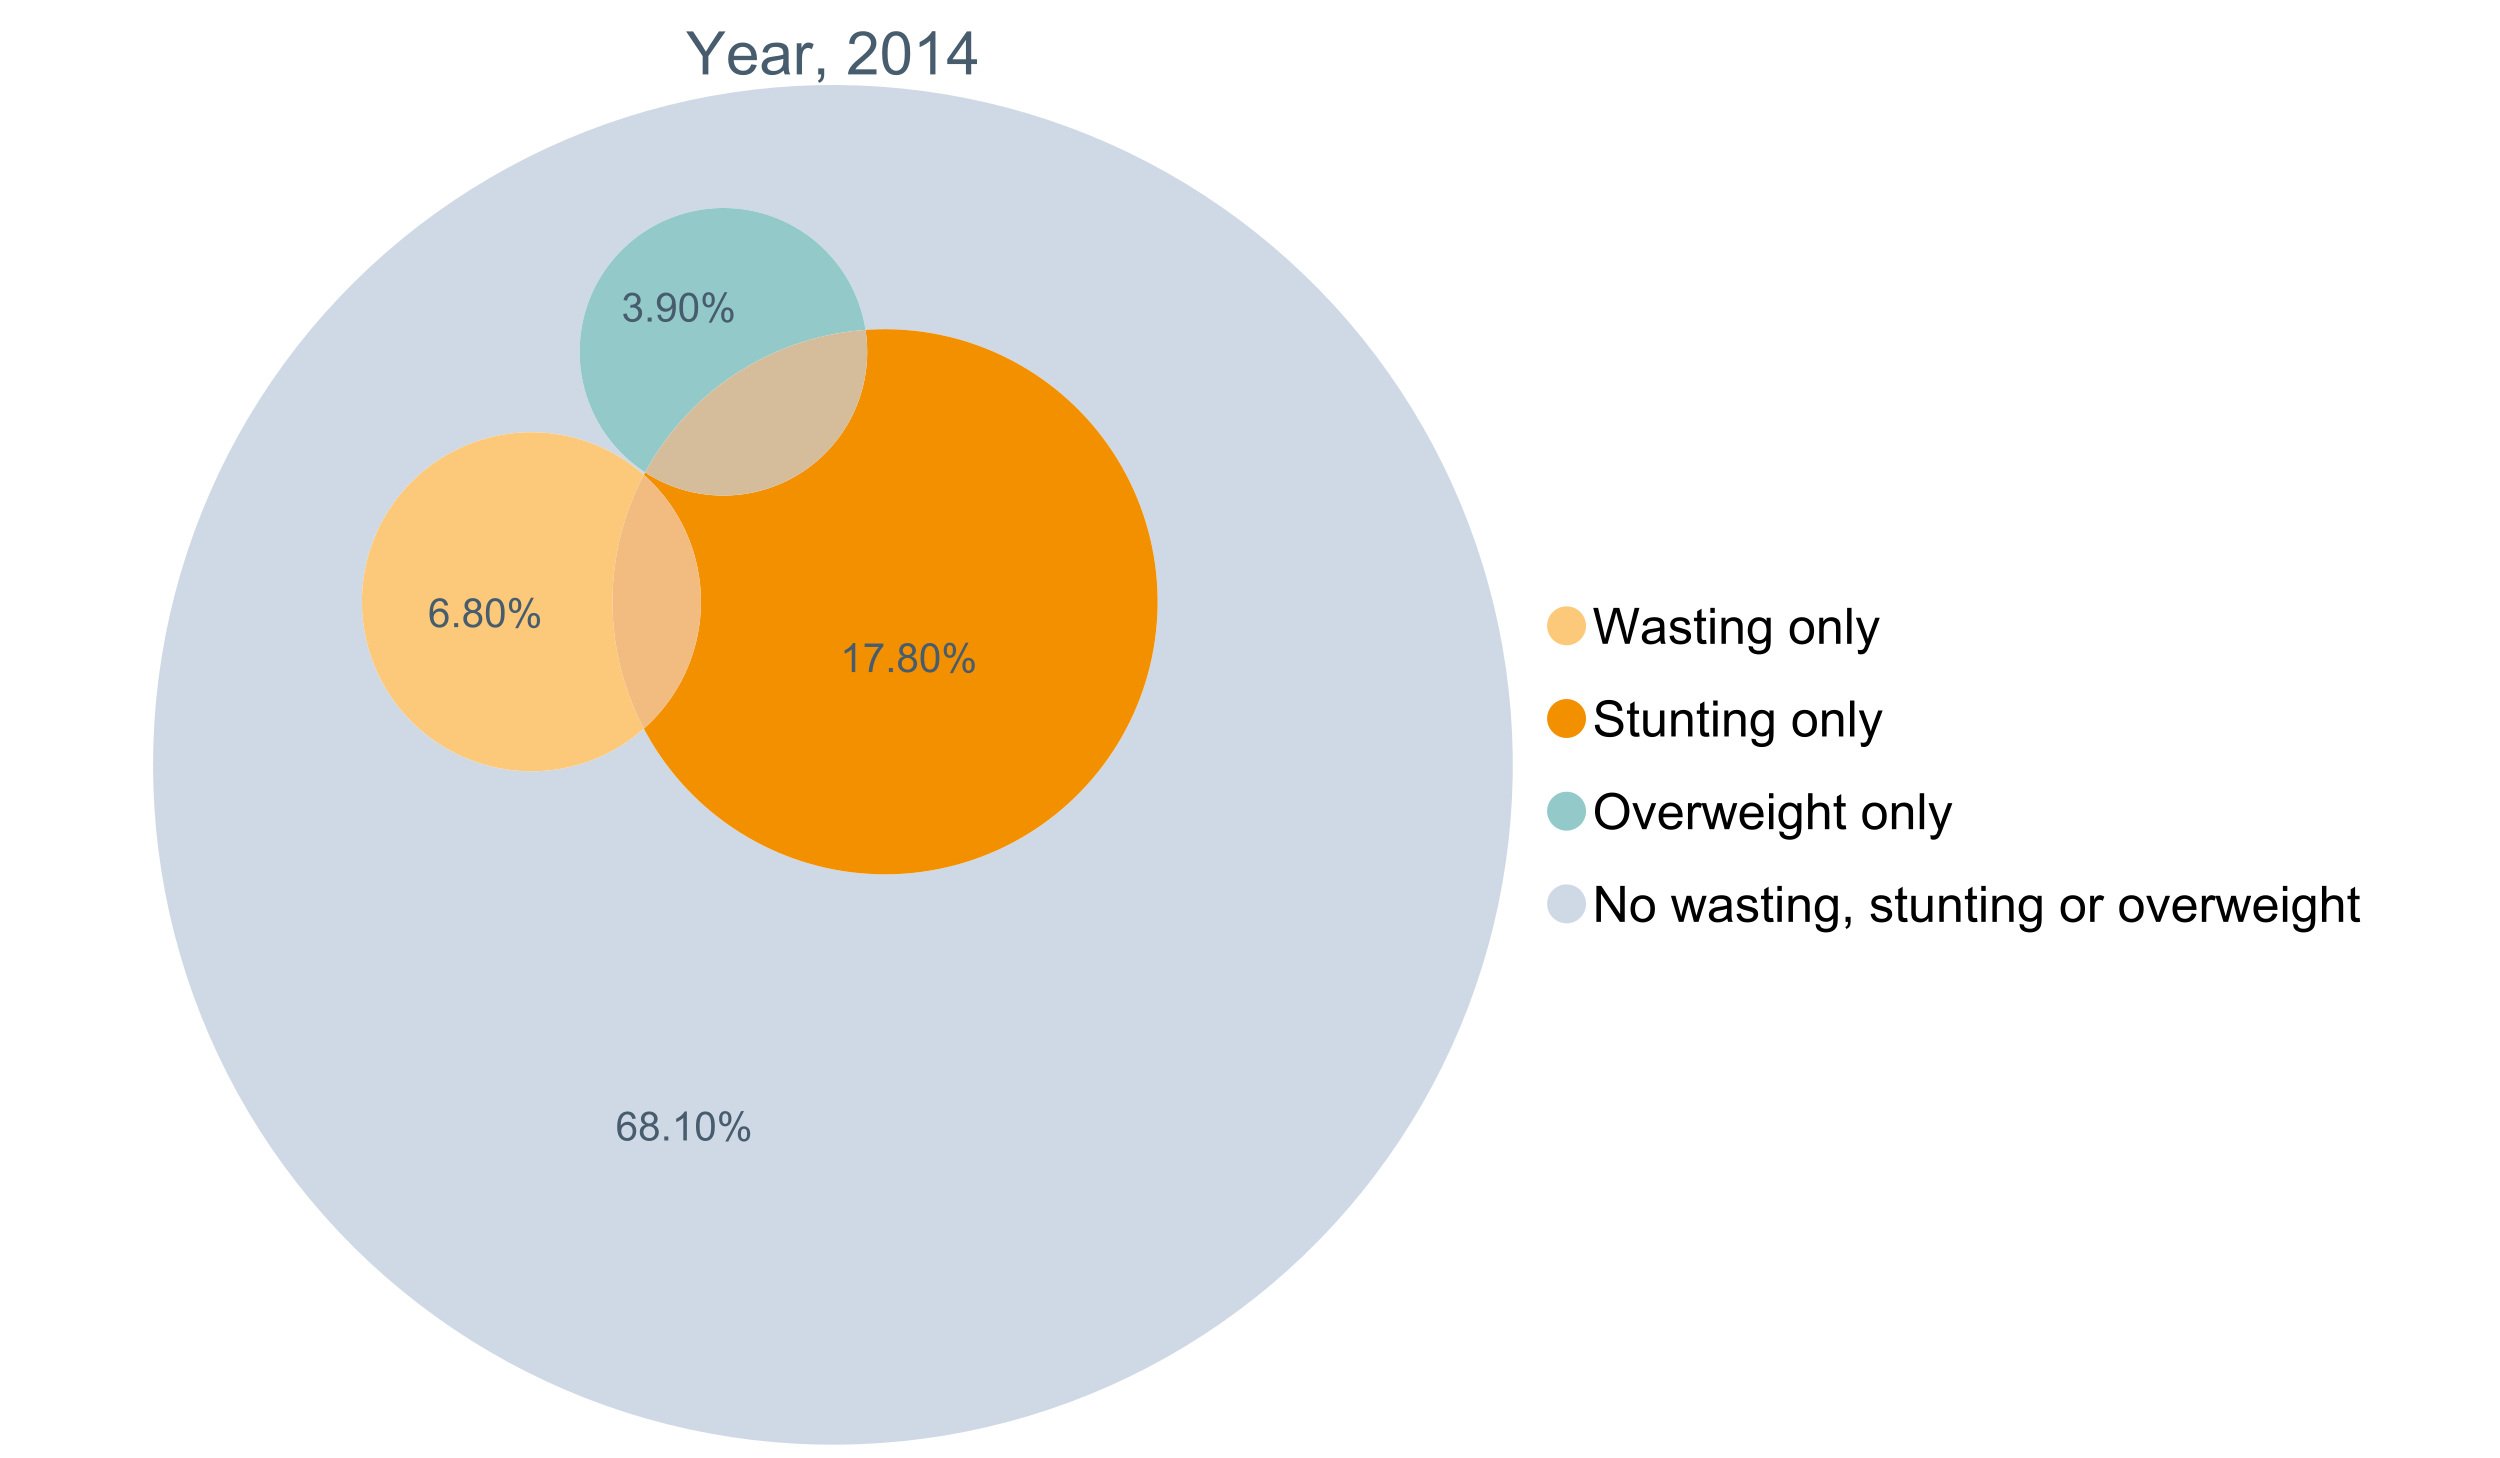 <?xml version="1.0" encoding="UTF-8"?>
<svg xmlns="http://www.w3.org/2000/svg" xmlns:xlink="http://www.w3.org/1999/xlink" width="1234.286pt" height="720pt" viewBox="0 0 1234.286 720" version="1.1">
<defs>
<g>
<symbol overflow="visible" id="glyph0-0">
<path style="stroke:none;" d="M 8.27 0 L 8.27 -8.996 L 0.086 -21.234 L 3.504 -21.234 L 7.691 -14.832 C 8.461 -13.633 9.18 -12.438 9.852 -11.242 C 10.484 -12.348 11.258 -13.598 12.168 -14.992 L 16.281 -21.234 L 19.555 -21.234 L 11.082 -8.996 L 11.082 0 Z M 8.27 0 "/>
</symbol>
<symbol overflow="visible" id="glyph0-1">
<path style="stroke:none;" d="M 12.488 -4.953 L 15.18 -4.621 C 14.754 -3.043 13.969 -1.82 12.82 -0.953 C 11.672 -0.086 10.203 0.344 8.418 0.348 C 6.164 0.344 4.379 -0.344 3.062 -1.73 C 1.742 -3.113 1.082 -5.059 1.086 -7.562 C 1.082 -10.148 1.75 -12.156 3.086 -13.586 C 4.418 -15.012 6.145 -15.727 8.27 -15.73 C 10.324 -15.727 12.008 -15.027 13.312 -13.629 C 14.617 -12.23 15.27 -10.262 15.27 -7.723 C 15.27 -7.566 15.262 -7.332 15.254 -7.027 L 3.781 -7.027 C 3.875 -5.332 4.355 -4.039 5.215 -3.145 C 6.074 -2.242 7.145 -1.793 8.43 -1.797 C 9.383 -1.793 10.199 -2.043 10.879 -2.551 C 11.555 -3.051 12.09 -3.852 12.488 -4.953 Z M 3.926 -9.168 L 12.516 -9.168 C 12.398 -10.461 12.07 -11.434 11.531 -12.082 C 10.699 -13.082 9.621 -13.582 8.301 -13.586 C 7.102 -13.582 6.094 -13.18 5.277 -12.383 C 4.461 -11.578 4.012 -10.508 3.926 -9.168 Z M 3.926 -9.168 "/>
</symbol>
<symbol overflow="visible" id="glyph0-2">
<path style="stroke:none;" d="M 11.992 -1.898 C 11.027 -1.078 10.098 -0.496 9.207 -0.16 C 8.309 0.18 7.352 0.344 6.332 0.348 C 4.641 0.344 3.34 -0.066 2.434 -0.891 C 1.52 -1.715 1.066 -2.77 1.07 -4.055 C 1.066 -4.809 1.238 -5.496 1.586 -6.121 C 1.926 -6.742 2.375 -7.242 2.934 -7.617 C 3.484 -7.992 4.109 -8.277 4.809 -8.473 C 5.32 -8.605 6.094 -8.734 7.125 -8.867 C 9.23 -9.113 10.781 -9.414 11.777 -9.762 C 11.785 -10.121 11.789 -10.348 11.793 -10.445 C 11.789 -11.504 11.543 -12.25 11.051 -12.688 C 10.387 -13.273 9.395 -13.57 8.082 -13.574 C 6.852 -13.57 5.949 -13.355 5.367 -12.93 C 4.781 -12.496 4.348 -11.734 4.07 -10.648 L 1.52 -10.996 C 1.746 -12.086 2.129 -12.965 2.664 -13.637 C 3.191 -14.305 3.961 -14.824 4.969 -15.188 C 5.973 -15.547 7.137 -15.727 8.461 -15.73 C 9.773 -15.727 10.84 -15.57 11.66 -15.266 C 12.48 -14.953 13.082 -14.566 13.469 -14.102 C 13.855 -13.629 14.125 -13.039 14.281 -12.328 C 14.367 -11.883 14.414 -11.078 14.414 -9.922 L 14.414 -6.445 C 14.414 -4.02 14.469 -2.484 14.578 -1.844 C 14.688 -1.199 14.906 -0.586 15.238 0 L 12.516 0 C 12.242 -0.539 12.066 -1.172 11.992 -1.898 Z M 11.777 -7.723 C 10.828 -7.332 9.406 -7 7.52 -6.734 C 6.441 -6.578 5.684 -6.406 5.242 -6.215 C 4.797 -6.02 4.453 -5.738 4.215 -5.367 C 3.969 -4.992 3.848 -4.578 3.852 -4.129 C 3.848 -3.43 4.113 -2.852 4.641 -2.391 C 5.168 -1.926 5.938 -1.691 6.953 -1.695 C 7.957 -1.691 8.852 -1.91 9.633 -2.352 C 10.414 -2.789 10.988 -3.391 11.355 -4.156 C 11.637 -4.742 11.777 -5.613 11.777 -6.766 Z M 11.777 -7.723 "/>
</symbol>
<symbol overflow="visible" id="glyph0-3">
<path style="stroke:none;" d="M 1.926 0 L 1.926 -15.383 L 4.273 -15.383 L 4.273 -13.051 C 4.867 -14.137 5.422 -14.855 5.93 -15.207 C 6.438 -15.551 6.996 -15.727 7.605 -15.73 C 8.48 -15.727 9.371 -15.445 10.285 -14.891 L 9.387 -12.473 C 8.746 -12.848 8.109 -13.035 7.477 -13.039 C 6.906 -13.035 6.391 -12.863 5.938 -12.523 C 5.48 -12.176 5.16 -11.703 4.969 -11.098 C 4.68 -10.168 4.535 -9.152 4.535 -8.055 L 4.535 0 Z M 1.926 0 "/>
</symbol>
<symbol overflow="visible" id="glyph0-4">
<path style="stroke:none;" d="M 2.637 0 L 2.637 -2.969 L 5.605 -2.969 L 5.605 0 C 5.602 1.09 5.406 1.969 5.023 2.641 C 4.633 3.309 4.023 3.828 3.188 4.199 L 2.461 3.086 C 3.012 2.84 3.418 2.484 3.68 2.02 C 3.938 1.547 4.082 0.875 4.113 0 Z M 2.637 0 "/>
</symbol>
<symbol overflow="visible" id="glyph0-5">
<path style="stroke:none;" d=""/>
</symbol>
<symbol overflow="visible" id="glyph0-6">
<path style="stroke:none;" d="M 14.934 -2.508 L 14.934 0 L 0.898 0 C 0.875 -0.625 0.977 -1.227 1.203 -1.812 C 1.555 -2.766 2.129 -3.707 2.918 -4.637 C 3.703 -5.559 4.84 -6.633 6.332 -7.852 C 8.637 -9.742 10.195 -11.238 11.008 -12.348 C 11.816 -13.449 12.223 -14.496 12.227 -15.484 C 12.223 -16.516 11.852 -17.387 11.117 -18.098 C 10.375 -18.805 9.414 -19.16 8.227 -19.164 C 6.969 -19.16 5.965 -18.785 5.215 -18.035 C 4.461 -17.281 4.078 -16.238 4.07 -14.906 L 1.391 -15.18 C 1.57 -17.176 2.262 -18.699 3.461 -19.75 C 4.656 -20.797 6.266 -21.32 8.285 -21.324 C 10.324 -21.32 11.938 -20.758 13.125 -19.629 C 14.312 -18.496 14.906 -17.094 14.906 -15.426 C 14.906 -14.574 14.73 -13.738 14.383 -12.922 C 14.035 -12.098 13.457 -11.234 12.652 -10.328 C 11.844 -9.418 10.504 -8.172 8.633 -6.59 C 7.062 -5.273 6.059 -4.383 5.617 -3.918 C 5.172 -3.445 4.805 -2.977 4.52 -2.508 Z M 14.934 -2.508 "/>
</symbol>
<symbol overflow="visible" id="glyph0-7">
<path style="stroke:none;" d="M 1.23 -10.473 C 1.23 -12.98 1.488 -15.004 2.004 -16.535 C 2.52 -18.066 3.285 -19.246 4.309 -20.078 C 5.324 -20.906 6.609 -21.32 8.156 -21.324 C 9.293 -21.32 10.289 -21.09 11.152 -20.633 C 12.008 -20.172 12.719 -19.512 13.281 -18.648 C 13.84 -17.785 14.281 -16.734 14.602 -15.492 C 14.918 -14.25 15.074 -12.574 15.078 -10.473 C 15.074 -7.977 14.82 -5.965 14.309 -4.438 C 13.797 -2.906 13.031 -1.727 12.016 -0.891 C 10.996 -0.055 9.711 0.363 8.156 0.363 C 6.109 0.363 4.5 -0.371 3.332 -1.84 C 1.93 -3.605 1.23 -6.48 1.23 -10.473 Z M 3.91 -10.473 C 3.906 -6.98 4.316 -4.66 5.133 -3.512 C 5.949 -2.355 6.957 -1.781 8.156 -1.781 C 9.352 -1.781 10.355 -2.359 11.176 -3.52 C 11.988 -4.676 12.398 -6.992 12.398 -10.473 C 12.398 -13.965 11.988 -16.289 11.176 -17.441 C 10.355 -18.586 9.34 -19.16 8.125 -19.164 C 6.926 -19.16 5.969 -18.652 5.258 -17.645 C 4.355 -16.348 3.906 -13.957 3.91 -10.473 Z M 3.91 -10.473 "/>
</symbol>
<symbol overflow="visible" id="glyph0-8">
<path style="stroke:none;" d="M 11.051 0 L 8.445 0 L 8.445 -16.613 C 7.812 -16.012 6.988 -15.414 5.973 -14.82 C 4.949 -14.219 4.035 -13.77 3.23 -13.473 L 3.23 -15.992 C 4.684 -16.672 5.961 -17.504 7.055 -18.48 C 8.145 -19.457 8.914 -20.402 9.371 -21.324 L 11.051 -21.324 Z M 11.051 0 "/>
</symbol>
<symbol overflow="visible" id="glyph0-9">
<path style="stroke:none;" d="M 9.59 0 L 9.59 -5.086 L 0.375 -5.086 L 0.375 -7.477 L 10.066 -21.234 L 12.195 -21.234 L 12.195 -7.477 L 15.066 -7.477 L 15.066 -5.086 L 12.195 -5.086 L 12.195 0 Z M 9.59 -7.477 L 9.59 -17.051 L 2.941 -7.477 Z M 9.59 -7.477 "/>
</symbol>
<symbol overflow="visible" id="glyph1-0">
<path style="stroke:none;" d="M 5.016 0 L 0.305 -17.758 L 2.715 -17.758 L 5.414 -6.117 C 5.703 -4.898 5.953 -3.688 6.164 -2.484 C 6.617 -4.379 6.883 -5.473 6.965 -5.766 L 10.344 -17.758 L 13.18 -17.758 L 15.723 -8.77 C 16.355 -6.539 16.816 -4.445 17.102 -2.484 C 17.324 -3.605 17.621 -4.891 17.988 -6.348 L 20.773 -17.758 L 23.133 -17.758 L 18.266 0 L 16 0 L 12.258 -13.527 C 11.941 -14.656 11.754 -15.352 11.699 -15.613 C 11.512 -14.797 11.34 -14.102 11.18 -13.527 L 7.414 0 Z M 5.016 0 "/>
</symbol>
<symbol overflow="visible" id="glyph1-1">
<path style="stroke:none;" d="M 10.027 -1.586 C 9.215 -0.898 8.438 -0.414 7.695 -0.133 C 6.945 0.148 6.145 0.285 5.293 0.289 C 3.875 0.285 2.789 -0.055 2.031 -0.746 C 1.27 -1.434 0.891 -2.316 0.895 -3.391 C 0.891 -4.02 1.035 -4.594 1.324 -5.117 C 1.613 -5.633 1.988 -6.051 2.453 -6.371 C 2.914 -6.684 3.438 -6.922 4.02 -7.086 C 4.449 -7.195 5.094 -7.305 5.961 -7.414 C 7.715 -7.617 9.012 -7.867 9.848 -8.164 C 9.852 -8.461 9.855 -8.652 9.859 -8.734 C 9.855 -9.621 9.648 -10.246 9.242 -10.609 C 8.68 -11.098 7.852 -11.344 6.758 -11.348 C 5.727 -11.344 4.969 -11.164 4.484 -10.809 C 3.992 -10.445 3.633 -9.809 3.402 -8.902 L 1.273 -9.191 C 1.461 -10.102 1.781 -10.84 2.227 -11.402 C 2.672 -11.965 3.312 -12.395 4.152 -12.699 C 4.992 -12.996 5.965 -13.148 7.074 -13.152 C 8.168 -13.148 9.062 -13.02 9.75 -12.766 C 10.438 -12.504 10.941 -12.18 11.266 -11.789 C 11.586 -11.398 11.812 -10.902 11.941 -10.309 C 12.012 -9.934 12.047 -9.266 12.051 -8.297 L 12.051 -5.391 C 12.047 -3.363 12.094 -2.078 12.191 -1.543 C 12.281 -1.004 12.465 -0.492 12.742 0 L 10.465 0 C 10.238 -0.453 10.09 -0.98 10.027 -1.586 Z M 9.848 -6.457 C 9.055 -6.133 7.867 -5.855 6.285 -5.633 C 5.387 -5.5 4.754 -5.355 4.383 -5.195 C 4.012 -5.031 3.723 -4.793 3.523 -4.484 C 3.32 -4.172 3.223 -3.828 3.223 -3.453 C 3.223 -2.867 3.441 -2.383 3.883 -1.996 C 4.32 -1.609 4.965 -1.418 5.812 -1.418 C 6.652 -1.418 7.398 -1.602 8.055 -1.969 C 8.707 -2.336 9.188 -2.836 9.496 -3.477 C 9.727 -3.965 9.844 -4.691 9.848 -5.656 Z M 9.848 -6.457 "/>
</symbol>
<symbol overflow="visible" id="glyph1-2">
<path style="stroke:none;" d="M 0.762 -3.84 L 2.918 -4.18 C 3.039 -3.312 3.375 -2.652 3.93 -2.191 C 4.48 -1.73 5.254 -1.5 6.25 -1.5 C 7.246 -1.5 7.988 -1.703 8.477 -2.113 C 8.961 -2.52 9.203 -3 9.207 -3.551 C 9.203 -4.043 8.988 -4.43 8.562 -4.711 C 8.258 -4.906 7.516 -5.152 6.336 -5.449 C 4.734 -5.852 3.625 -6.199 3.008 -6.496 C 2.387 -6.789 1.918 -7.199 1.602 -7.723 C 1.281 -8.242 1.125 -8.816 1.125 -9.449 C 1.125 -10.02 1.254 -10.551 1.52 -11.039 C 1.777 -11.527 2.137 -11.934 2.594 -12.258 C 2.93 -12.508 3.391 -12.719 3.977 -12.891 C 4.559 -13.062 5.188 -13.148 5.863 -13.152 C 6.867 -13.148 7.754 -13.004 8.52 -12.715 C 9.281 -12.426 9.844 -12.031 10.207 -11.535 C 10.57 -11.039 10.82 -10.375 10.961 -9.543 L 8.828 -9.254 C 8.73 -9.91 8.449 -10.426 7.988 -10.801 C 7.52 -11.168 6.863 -11.355 6.02 -11.359 C 5.016 -11.355 4.301 -11.191 3.875 -10.863 C 3.445 -10.531 3.234 -10.145 3.234 -9.703 C 3.234 -9.418 3.32 -9.16 3.5 -8.938 C 3.672 -8.699 3.953 -8.508 4.336 -8.355 C 4.555 -8.273 5.195 -8.086 6.262 -7.801 C 7.801 -7.387 8.875 -7.051 9.488 -6.789 C 10.094 -6.523 10.574 -6.141 10.922 -5.645 C 11.27 -5.141 11.441 -4.52 11.445 -3.777 C 11.441 -3.047 11.23 -2.363 10.809 -1.723 C 10.383 -1.082 9.773 -0.586 8.977 -0.234 C 8.176 0.113 7.27 0.285 6.262 0.289 C 4.586 0.285 3.312 -0.059 2.438 -0.75 C 1.562 -1.445 1.004 -2.473 0.762 -3.84 Z M 0.762 -3.84 "/>
</symbol>
<symbol overflow="visible" id="glyph1-3">
<path style="stroke:none;" d="M 6.395 -1.949 L 6.711 -0.023 C 6.094 0.102 5.547 0.164 5.062 0.168 C 4.27 0.164 3.652 0.043 3.219 -0.207 C 2.781 -0.453 2.477 -0.781 2.301 -1.191 C 2.121 -1.598 2.031 -2.457 2.035 -3.766 L 2.035 -11.168 L 0.438 -11.168 L 0.438 -12.863 L 2.035 -12.863 L 2.035 -16.047 L 4.203 -17.355 L 4.203 -12.863 L 6.395 -12.863 L 6.395 -11.168 L 4.203 -11.168 L 4.203 -3.645 C 4.199 -3.023 4.238 -2.621 4.316 -2.445 C 4.391 -2.266 4.516 -2.125 4.691 -2.023 C 4.863 -1.914 5.113 -1.863 5.438 -1.867 C 5.68 -1.863 5.996 -1.891 6.395 -1.949 Z M 6.395 -1.949 "/>
</symbol>
<symbol overflow="visible" id="glyph1-4">
<path style="stroke:none;" d="M 1.648 -15.25 L 1.648 -17.758 L 3.828 -17.758 L 3.828 -15.25 Z M 1.648 0 L 1.648 -12.863 L 3.828 -12.863 L 3.828 0 Z M 1.648 0 "/>
</symbol>
<symbol overflow="visible" id="glyph1-5">
<path style="stroke:none;" d="M 1.637 0 L 1.637 -12.863 L 3.598 -12.863 L 3.598 -11.035 C 4.543 -12.441 5.906 -13.148 7.691 -13.152 C 8.465 -13.148 9.176 -13.008 9.828 -12.734 C 10.477 -12.453 10.965 -12.09 11.289 -11.637 C 11.609 -11.184 11.836 -10.645 11.965 -10.027 C 12.043 -9.621 12.082 -8.918 12.086 -7.91 L 12.086 0 L 9.906 0 L 9.906 -7.824 C 9.902 -8.707 9.816 -9.371 9.652 -9.816 C 9.48 -10.254 9.18 -10.605 8.75 -10.871 C 8.312 -11.129 7.809 -11.262 7.23 -11.266 C 6.301 -11.262 5.5 -10.965 4.828 -10.379 C 4.152 -9.785 3.812 -8.668 3.816 -7.023 L 3.816 0 Z M 1.637 0 "/>
</symbol>
<symbol overflow="visible" id="glyph1-6">
<path style="stroke:none;" d="M 1.234 1.066 L 3.355 1.379 C 3.441 2.031 3.688 2.508 4.094 2.809 C 4.633 3.207 5.371 3.41 6.309 3.414 C 7.316 3.41 8.098 3.207 8.648 2.809 C 9.195 2.402 9.566 1.84 9.762 1.113 C 9.875 0.668 9.926 -0.262 9.918 -1.684 C 8.965 -0.559 7.777 0 6.359 0 C 4.586 0 3.219 -0.637 2.254 -1.914 C 1.281 -3.188 0.797 -4.719 0.801 -6.504 C 0.797 -7.73 1.02 -8.859 1.465 -9.898 C 1.91 -10.934 2.555 -11.738 3.398 -12.305 C 4.242 -12.867 5.23 -13.148 6.371 -13.152 C 7.887 -13.148 9.141 -12.535 10.125 -11.312 L 10.125 -12.863 L 12.137 -12.863 L 12.137 -1.742 C 12.133 0.258 11.93 1.672 11.523 2.512 C 11.113 3.344 10.469 4.004 9.586 4.492 C 8.703 4.973 7.613 5.215 6.324 5.219 C 4.785 5.215 3.547 4.871 2.602 4.184 C 1.656 3.492 1.199 2.453 1.234 1.066 Z M 3.039 -6.66 C 3.035 -4.969 3.371 -3.738 4.043 -2.965 C 4.715 -2.191 5.555 -1.805 6.566 -1.805 C 7.562 -1.805 8.402 -2.188 9.082 -2.961 C 9.762 -3.727 10.102 -4.938 10.102 -6.59 C 10.102 -8.16 9.75 -9.348 9.055 -10.148 C 8.352 -10.945 7.512 -11.344 6.527 -11.348 C 5.559 -11.344 4.734 -10.949 4.055 -10.168 C 3.375 -9.379 3.035 -8.211 3.039 -6.66 Z M 3.039 -6.66 "/>
</symbol>
<symbol overflow="visible" id="glyph1-7">
<path style="stroke:none;" d=""/>
</symbol>
<symbol overflow="visible" id="glyph1-8">
<path style="stroke:none;" d="M 0.824 -6.43 C 0.82 -8.809 1.48 -10.574 2.809 -11.723 C 3.91 -12.672 5.262 -13.148 6.855 -13.152 C 8.621 -13.148 10.066 -12.57 11.191 -11.414 C 12.312 -10.254 12.871 -8.652 12.875 -6.613 C 12.871 -4.953 12.625 -3.652 12.129 -2.707 C 11.633 -1.758 10.91 -1.02 9.961 -0.496 C 9.012 0.027 7.977 0.285 6.855 0.289 C 5.055 0.285 3.598 -0.289 2.488 -1.441 C 1.375 -2.594 0.82 -4.254 0.824 -6.43 Z M 3.062 -6.43 C 3.059 -4.781 3.418 -3.551 4.141 -2.73 C 4.855 -1.91 5.762 -1.5 6.855 -1.5 C 7.934 -1.5 8.832 -1.91 9.555 -2.734 C 10.27 -3.559 10.629 -4.816 10.633 -6.504 C 10.629 -8.094 10.266 -9.297 9.547 -10.117 C 8.82 -10.934 7.926 -11.344 6.855 -11.348 C 5.762 -11.344 4.855 -10.938 4.141 -10.125 C 3.418 -9.309 3.059 -8.074 3.062 -6.43 Z M 3.062 -6.43 "/>
</symbol>
<symbol overflow="visible" id="glyph1-9">
<path style="stroke:none;" d="M 1.586 0 L 1.586 -17.758 L 3.766 -17.758 L 3.766 0 Z M 1.586 0 "/>
</symbol>
<symbol overflow="visible" id="glyph1-10">
<path style="stroke:none;" d="M 1.539 4.953 L 1.297 2.906 C 1.77 3.035 2.188 3.098 2.543 3.102 C 3.027 3.098 3.414 3.02 3.703 2.859 C 3.992 2.695 4.23 2.469 4.422 2.18 C 4.555 1.961 4.777 1.418 5.086 0.559 C 5.125 0.434 5.188 0.258 5.281 0.023 L 0.398 -12.863 L 2.75 -12.863 L 5.426 -5.414 C 5.77 -4.469 6.078 -3.473 6.359 -2.434 C 6.605 -3.434 6.906 -4.414 7.254 -5.367 L 10.004 -12.863 L 12.184 -12.863 L 7.293 0.219 C 6.766 1.625 6.355 2.598 6.066 3.137 C 5.676 3.852 5.234 4.379 4.734 4.715 C 4.234 5.047 3.637 5.215 2.941 5.219 C 2.52 5.215 2.051 5.125 1.539 4.953 Z M 1.539 4.953 "/>
</symbol>
<symbol overflow="visible" id="glyph1-11">
<path style="stroke:none;" d="M 1.113 -5.703 L 3.332 -5.898 C 3.434 -5.008 3.676 -4.277 4.062 -3.711 C 4.445 -3.141 5.043 -2.684 5.852 -2.332 C 6.656 -1.98 7.562 -1.805 8.574 -1.805 C 9.465 -1.805 10.258 -1.938 10.949 -2.203 C 11.633 -2.469 12.145 -2.832 12.48 -3.301 C 12.816 -3.762 12.984 -4.27 12.984 -4.82 C 12.984 -5.375 12.82 -5.859 12.5 -6.277 C 12.172 -6.691 11.641 -7.043 10.902 -7.328 C 10.422 -7.512 9.367 -7.801 7.738 -8.191 C 6.105 -8.582 4.965 -8.949 4.312 -9.301 C 3.461 -9.742 2.828 -10.293 2.414 -10.953 C 2 -11.609 1.793 -12.348 1.793 -13.164 C 1.793 -14.059 2.047 -14.898 2.555 -15.68 C 3.062 -16.457 3.805 -17.047 4.785 -17.453 C 5.758 -17.855 6.844 -18.059 8.043 -18.059 C 9.355 -18.059 10.516 -17.844 11.523 -17.422 C 12.527 -16.996 13.301 -16.375 13.844 -15.551 C 14.383 -14.727 14.672 -13.793 14.715 -12.754 L 12.465 -12.586 C 12.34 -13.707 11.93 -14.555 11.234 -15.129 C 10.531 -15.699 9.5 -15.984 8.141 -15.988 C 6.715 -15.984 5.68 -15.723 5.031 -15.207 C 4.379 -14.684 4.055 -14.059 4.059 -13.324 C 4.055 -12.684 4.285 -12.156 4.746 -11.75 C 5.199 -11.336 6.379 -10.914 8.289 -10.484 C 10.199 -10.047 11.512 -9.672 12.223 -9.352 C 13.254 -8.875 14.016 -8.27 14.508 -7.539 C 15 -6.809 15.246 -5.969 15.25 -5.016 C 15.246 -4.07 14.977 -3.18 14.438 -2.344 C 13.895 -1.508 13.117 -0.855 12.105 -0.391 C 11.09 0.074 9.949 0.305 8.684 0.305 C 7.074 0.305 5.727 0.07 4.645 -0.398 C 3.555 -0.867 2.703 -1.57 2.09 -2.512 C 1.469 -3.453 1.145 -4.516 1.113 -5.703 Z M 1.113 -5.703 "/>
</symbol>
<symbol overflow="visible" id="glyph1-12">
<path style="stroke:none;" d="M 10.066 0 L 10.066 -1.891 C 9.062 -0.438 7.699 0.285 5.984 0.289 C 5.219 0.285 4.512 0.145 3.855 -0.145 C 3.199 -0.434 2.711 -0.801 2.391 -1.242 C 2.07 -1.68 1.844 -2.219 1.719 -2.859 C 1.625 -3.285 1.582 -3.961 1.586 -4.895 L 1.586 -12.863 L 3.766 -12.863 L 3.766 -5.73 C 3.762 -4.59 3.805 -3.82 3.898 -3.426 C 4.031 -2.852 4.324 -2.402 4.77 -2.074 C 5.215 -1.746 5.762 -1.582 6.418 -1.586 C 7.07 -1.582 7.688 -1.75 8.262 -2.09 C 8.832 -2.422 9.234 -2.879 9.477 -3.457 C 9.711 -4.035 9.832 -4.871 9.836 -5.973 L 9.836 -12.863 L 12.016 -12.863 L 12.016 0 Z M 10.066 0 "/>
</symbol>
<symbol overflow="visible" id="glyph1-13">
<path style="stroke:none;" d="M 1.199 -8.648 C 1.195 -11.594 1.984 -13.898 3.57 -15.57 C 5.148 -17.234 7.195 -18.07 9.703 -18.07 C 11.34 -18.07 12.816 -17.676 14.133 -16.895 C 15.449 -16.109 16.453 -15.02 17.145 -13.621 C 17.832 -12.219 18.176 -10.629 18.18 -8.855 C 18.176 -7.051 17.812 -5.441 17.09 -4.02 C 16.359 -2.598 15.328 -1.52 14 -0.793 C 12.664 -0.059 11.23 0.305 9.691 0.305 C 8.02 0.305 6.523 -0.098 5.207 -0.906 C 3.891 -1.715 2.895 -2.816 2.215 -4.215 C 1.535 -5.605 1.195 -7.086 1.199 -8.648 Z M 3.621 -8.613 C 3.621 -6.473 4.195 -4.785 5.348 -3.555 C 6.496 -2.32 7.938 -1.703 9.676 -1.707 C 11.441 -1.703 12.898 -2.324 14.043 -3.57 C 15.184 -4.812 15.754 -6.578 15.758 -8.867 C 15.754 -10.309 15.512 -11.57 15.023 -12.652 C 14.535 -13.727 13.82 -14.562 12.879 -15.156 C 11.938 -15.746 10.883 -16.043 9.715 -16.047 C 8.051 -16.043 6.617 -15.473 5.418 -14.332 C 4.219 -13.191 3.621 -11.285 3.621 -8.613 Z M 3.621 -8.613 "/>
</symbol>
<symbol overflow="visible" id="glyph1-14">
<path style="stroke:none;" d="M 5.207 0 L 0.316 -12.863 L 2.617 -12.863 L 5.379 -5.16 C 5.676 -4.328 5.949 -3.465 6.203 -2.566 C 6.395 -3.246 6.664 -4.062 7.012 -5.016 L 9.871 -12.863 L 12.113 -12.863 L 7.242 0 Z M 5.207 0 "/>
</symbol>
<symbol overflow="visible" id="glyph1-15">
<path style="stroke:none;" d="M 10.441 -4.141 L 12.695 -3.863 C 12.336 -2.543 11.676 -1.523 10.719 -0.801 C 9.754 -0.074 8.527 0.285 7.039 0.289 C 5.152 0.285 3.66 -0.289 2.562 -1.445 C 1.457 -2.602 0.906 -4.227 0.91 -6.324 C 0.906 -8.484 1.465 -10.164 2.578 -11.359 C 3.691 -12.551 5.137 -13.148 6.914 -13.152 C 8.633 -13.148 10.035 -12.562 11.129 -11.395 C 12.215 -10.223 12.762 -8.578 12.766 -6.457 C 12.762 -6.324 12.758 -6.129 12.754 -5.875 L 3.16 -5.875 C 3.238 -4.457 3.641 -3.375 4.359 -2.625 C 5.078 -1.875 5.973 -1.5 7.051 -1.5 C 7.848 -1.5 8.531 -1.707 9.098 -2.129 C 9.66 -2.547 10.109 -3.219 10.441 -4.141 Z M 3.281 -7.668 L 10.465 -7.668 C 10.367 -8.746 10.09 -9.559 9.641 -10.102 C 8.941 -10.938 8.043 -11.355 6.941 -11.359 C 5.938 -11.355 5.094 -11.02 4.414 -10.355 C 3.727 -9.684 3.352 -8.789 3.281 -7.668 Z M 3.281 -7.668 "/>
</symbol>
<symbol overflow="visible" id="glyph1-16">
<path style="stroke:none;" d="M 1.609 0 L 1.609 -12.863 L 3.574 -12.863 L 3.574 -10.914 C 4.074 -11.824 4.535 -12.426 4.961 -12.715 C 5.383 -13.004 5.848 -13.148 6.359 -13.152 C 7.09 -13.148 7.836 -12.914 8.598 -12.453 L 7.848 -10.43 C 7.312 -10.742 6.781 -10.898 6.25 -10.902 C 5.77 -10.898 5.34 -10.754 4.965 -10.469 C 4.582 -10.18 4.312 -9.781 4.156 -9.277 C 3.91 -8.496 3.789 -7.648 3.793 -6.734 L 3.793 0 Z M 1.609 0 "/>
</symbol>
<symbol overflow="visible" id="glyph1-17">
<path style="stroke:none;" d="M 4.008 0 L 0.074 -12.863 L 2.324 -12.863 L 4.371 -5.438 L 5.137 -2.676 C 5.164 -2.812 5.387 -3.695 5.801 -5.328 L 7.848 -12.863 L 10.09 -12.863 L 12.016 -5.402 L 12.656 -2.941 L 13.395 -5.426 L 15.602 -12.863 L 17.719 -12.863 L 13.699 0 L 11.434 0 L 9.387 -7.703 L 8.891 -9.895 L 6.285 0 Z M 4.008 0 "/>
</symbol>
<symbol overflow="visible" id="glyph1-18">
<path style="stroke:none;" d="M 1.637 0 L 1.637 -17.758 L 3.816 -17.758 L 3.816 -11.387 C 4.828 -12.559 6.113 -13.148 7.668 -13.152 C 8.617 -13.148 9.445 -12.961 10.148 -12.59 C 10.852 -12.211 11.352 -11.691 11.656 -11.031 C 11.957 -10.367 12.109 -9.406 12.113 -8.152 L 12.113 0 L 9.934 0 L 9.934 -8.152 C 9.93 -9.238 9.695 -10.031 9.223 -10.531 C 8.75 -11.023 8.082 -11.273 7.219 -11.277 C 6.57 -11.273 5.961 -11.105 5.395 -10.773 C 4.824 -10.434 4.418 -9.98 4.18 -9.41 C 3.934 -8.836 3.812 -8.043 3.816 -7.039 L 3.816 0 Z M 1.637 0 "/>
</symbol>
<symbol overflow="visible" id="glyph1-19">
<path style="stroke:none;" d="M 1.891 0 L 1.891 -17.758 L 4.301 -17.758 L 13.625 -3.816 L 13.625 -17.758 L 15.879 -17.758 L 15.879 0 L 13.469 0 L 4.141 -13.953 L 4.141 0 Z M 1.891 0 "/>
</symbol>
<symbol overflow="visible" id="glyph1-20">
<path style="stroke:none;" d="M 2.203 0 L 2.203 -2.484 L 4.688 -2.484 L 4.688 0 C 4.688 0.91 4.523 1.645 4.203 2.207 C 3.875 2.766 3.363 3.199 2.664 3.512 L 2.059 2.578 C 2.516 2.375 2.855 2.078 3.074 1.688 C 3.289 1.297 3.41 0.734 3.441 0 Z M 2.203 0 "/>
</symbol>
<symbol overflow="visible" id="glyph2-0">
<path style="stroke:none;" d="M 9.922 -10.781 L 8.18 -10.645 C 8.023 -11.328 7.801 -11.828 7.52 -12.145 C 7.043 -12.641 6.461 -12.891 5.766 -12.895 C 5.203 -12.891 4.711 -12.734 4.293 -12.426 C 3.742 -12.023 3.309 -11.438 2.988 -10.664 C 2.668 -9.891 2.5 -8.789 2.492 -7.363 C 2.91 -8.004 3.426 -8.48 4.039 -8.793 C 4.648 -9.102 5.289 -9.258 5.961 -9.262 C 7.125 -9.258 8.121 -8.828 8.941 -7.969 C 9.762 -7.109 10.172 -5.996 10.176 -4.637 C 10.172 -3.738 9.98 -2.906 9.598 -2.137 C 9.211 -1.367 8.68 -0.777 8.004 -0.371 C 7.328 0.039 6.562 0.238 5.707 0.242 C 4.246 0.238 3.055 -0.293 2.133 -1.367 C 1.211 -2.438 0.75 -4.211 0.75 -6.68 C 0.75 -9.438 1.258 -11.441 2.277 -12.699 C 3.164 -13.785 4.363 -14.332 5.871 -14.336 C 6.996 -14.332 7.914 -14.016 8.633 -13.391 C 9.348 -12.758 9.777 -11.891 9.922 -10.781 Z M 2.766 -4.625 C 2.766 -4.016 2.891 -3.438 3.148 -2.891 C 3.402 -2.336 3.762 -1.918 4.227 -1.633 C 4.684 -1.34 5.168 -1.195 5.676 -1.199 C 6.414 -1.195 7.051 -1.492 7.586 -2.094 C 8.117 -2.688 8.383 -3.5 8.387 -4.527 C 8.383 -5.512 8.121 -6.289 7.598 -6.859 C 7.07 -7.426 6.406 -7.711 5.609 -7.711 C 4.812 -7.711 4.141 -7.426 3.594 -6.859 C 3.039 -6.289 2.766 -5.543 2.766 -4.625 Z M 2.766 -4.625 "/>
</symbol>
<symbol overflow="visible" id="glyph2-1">
<path style="stroke:none;" d="M 3.523 -7.742 C 2.793 -8.004 2.254 -8.383 1.906 -8.879 C 1.555 -9.371 1.383 -9.965 1.383 -10.652 C 1.383 -11.691 1.754 -12.562 2.5 -13.273 C 3.246 -13.977 4.242 -14.332 5.484 -14.336 C 6.727 -14.332 7.727 -13.969 8.492 -13.25 C 9.25 -12.523 9.633 -11.645 9.633 -10.605 C 9.633 -9.941 9.457 -9.363 9.109 -8.875 C 8.762 -8.383 8.234 -8.004 7.527 -7.742 C 8.402 -7.453 9.07 -6.992 9.527 -6.359 C 9.984 -5.719 10.211 -4.961 10.215 -4.082 C 10.211 -2.859 9.781 -1.832 8.918 -1.004 C 8.055 -0.172 6.918 0.238 5.512 0.242 C 4.102 0.238 2.965 -0.176 2.102 -1.008 C 1.238 -1.84 0.809 -2.879 0.809 -4.129 C 0.809 -5.055 1.043 -5.832 1.512 -6.461 C 1.98 -7.086 2.648 -7.512 3.523 -7.742 Z M 3.176 -10.711 C 3.176 -10.035 3.391 -9.48 3.828 -9.055 C 4.258 -8.625 4.824 -8.414 5.523 -8.414 C 6.195 -8.414 6.746 -8.625 7.18 -9.051 C 7.609 -9.477 7.828 -9.996 7.828 -10.613 C 7.828 -11.254 7.605 -11.797 7.16 -12.234 C 6.715 -12.672 6.16 -12.891 5.504 -12.895 C 4.832 -12.891 4.277 -12.676 3.836 -12.25 C 3.395 -11.82 3.176 -11.309 3.176 -10.711 Z M 2.609 -4.121 C 2.605 -3.617 2.727 -3.133 2.965 -2.668 C 3.199 -2.199 3.551 -1.84 4.02 -1.582 C 4.488 -1.324 4.992 -1.195 5.531 -1.199 C 6.367 -1.195 7.059 -1.465 7.605 -2.004 C 8.148 -2.543 8.418 -3.227 8.422 -4.062 C 8.418 -4.902 8.137 -5.602 7.578 -6.156 C 7.016 -6.707 6.316 -6.984 5.473 -6.984 C 4.645 -6.984 3.961 -6.711 3.422 -6.164 C 2.879 -5.617 2.605 -4.934 2.609 -4.121 Z M 2.609 -4.121 "/>
</symbol>
<symbol overflow="visible" id="glyph2-2">
<path style="stroke:none;" d="M 1.812 0 L 1.812 -1.996 L 3.809 -1.996 L 3.809 0 Z M 1.812 0 "/>
</symbol>
<symbol overflow="visible" id="glyph2-3">
<path style="stroke:none;" d="M 7.43 0 L 5.676 0 L 5.676 -11.172 C 5.25 -10.766 4.695 -10.363 4.016 -9.961 C 3.328 -9.559 2.715 -9.258 2.172 -9.059 L 2.172 -10.75 C 3.148 -11.207 4.004 -11.766 4.742 -12.426 C 5.473 -13.078 5.992 -13.715 6.301 -14.336 L 7.43 -14.336 Z M 7.43 0 "/>
</symbol>
<symbol overflow="visible" id="glyph2-4">
<path style="stroke:none;" d="M 0.828 -7.039 C 0.824 -8.727 1 -10.086 1.348 -11.117 C 1.695 -12.141 2.211 -12.934 2.898 -13.496 C 3.582 -14.051 4.445 -14.332 5.484 -14.336 C 6.25 -14.332 6.922 -14.176 7.5 -13.871 C 8.078 -13.559 8.555 -13.117 8.93 -12.539 C 9.305 -11.957 9.598 -11.246 9.816 -10.414 C 10.027 -9.578 10.137 -8.453 10.137 -7.039 C 10.137 -5.359 9.965 -4.008 9.621 -2.984 C 9.277 -1.953 8.762 -1.16 8.078 -0.598 C 7.391 -0.039 6.527 0.238 5.484 0.242 C 4.105 0.238 3.023 -0.25 2.238 -1.238 C 1.297 -2.422 0.824 -4.355 0.828 -7.039 Z M 2.629 -7.039 C 2.625 -4.691 2.898 -3.133 3.449 -2.359 C 3.996 -1.582 4.676 -1.195 5.484 -1.199 C 6.289 -1.195 6.965 -1.586 7.512 -2.367 C 8.059 -3.145 8.332 -4.699 8.336 -7.039 C 8.332 -9.387 8.059 -10.949 7.512 -11.723 C 6.965 -12.492 6.281 -12.879 5.465 -12.883 C 4.656 -12.879 4.012 -12.539 3.535 -11.863 C 2.926 -10.988 2.625 -9.379 2.629 -7.039 Z M 2.629 -7.039 "/>
</symbol>
<symbol overflow="visible" id="glyph2-5">
<path style="stroke:none;" d="M 1.16 -10.848 C 1.16 -11.863 1.414 -12.73 1.93 -13.449 C 2.438 -14.16 3.184 -14.52 4.16 -14.52 C 5.055 -14.52 5.793 -14.199 6.383 -13.559 C 6.969 -12.918 7.266 -11.977 7.266 -10.742 C 7.266 -9.531 6.969 -8.602 6.375 -7.949 C 5.781 -7.297 5.047 -6.973 4.18 -6.973 C 3.312 -6.973 2.594 -7.293 2.02 -7.938 C 1.445 -8.578 1.16 -9.547 1.16 -10.848 Z M 4.207 -13.312 C 3.77 -13.312 3.406 -13.121 3.121 -12.746 C 2.828 -12.367 2.684 -11.676 2.688 -10.672 C 2.684 -9.754 2.828 -9.109 3.125 -8.738 C 3.414 -8.363 3.777 -8.18 4.207 -8.18 C 4.648 -8.18 5.012 -8.367 5.301 -8.742 C 5.586 -9.117 5.73 -9.805 5.734 -10.809 C 5.73 -11.727 5.586 -12.375 5.297 -12.75 C 5.004 -13.125 4.641 -13.312 4.207 -13.312 Z M 4.215 0.527 L 12.027 -14.52 L 13.449 -14.52 L 5.668 0.527 Z M 10.391 -3.352 C 10.387 -4.375 10.645 -5.242 11.16 -5.953 C 11.672 -6.664 12.418 -7.02 13.398 -7.02 C 14.293 -7.02 15.035 -6.699 15.625 -6.059 C 16.211 -5.418 16.504 -4.477 16.508 -3.242 C 16.504 -2.031 16.207 -1.102 15.613 -0.449 C 15.016 0.203 14.281 0.527 13.41 0.527 C 12.543 0.527 11.824 0.207 11.25 -0.441 C 10.676 -1.082 10.387 -2.055 10.391 -3.352 Z M 13.449 -5.812 C 13.004 -5.812 12.641 -5.621 12.352 -5.246 C 12.062 -4.867 11.918 -4.18 11.918 -3.176 C 11.918 -2.266 12.062 -1.621 12.355 -1.246 C 12.648 -0.867 13.008 -0.68 13.438 -0.684 C 13.883 -0.68 14.254 -0.867 14.543 -1.246 C 14.832 -1.621 14.977 -2.309 14.977 -3.312 C 14.977 -4.23 14.828 -4.879 14.539 -5.254 C 14.242 -5.625 13.879 -5.812 13.449 -5.812 Z M 13.449 -5.812 "/>
</symbol>
<symbol overflow="visible" id="glyph2-6">
<path style="stroke:none;" d="M 0.945 -12.406 L 0.945 -14.09 L 10.188 -14.09 L 10.188 -12.727 C 9.277 -11.758 8.375 -10.473 7.484 -8.871 C 6.586 -7.266 5.898 -5.617 5.414 -3.926 C 5.062 -2.73 4.836 -1.422 4.742 0 L 2.941 0 C 2.957 -1.121 3.176 -2.477 3.602 -4.07 C 4.02 -5.66 4.625 -7.195 5.418 -8.672 C 6.203 -10.148 7.043 -11.391 7.938 -12.406 Z M 0.945 -12.406 "/>
</symbol>
<symbol overflow="visible" id="glyph2-7">
<path style="stroke:none;" d="M 0.836 -3.77 L 2.59 -4.004 C 2.789 -3.004 3.129 -2.289 3.617 -1.855 C 4.098 -1.414 4.688 -1.195 5.387 -1.199 C 6.207 -1.195 6.902 -1.48 7.473 -2.055 C 8.039 -2.621 8.324 -3.328 8.328 -4.18 C 8.324 -4.98 8.062 -5.645 7.539 -6.168 C 7.012 -6.688 6.344 -6.949 5.531 -6.953 C 5.199 -6.949 4.785 -6.883 4.293 -6.758 L 4.488 -8.297 C 4.605 -8.281 4.699 -8.273 4.773 -8.277 C 5.516 -8.273 6.188 -8.469 6.785 -8.859 C 7.383 -9.25 7.68 -9.852 7.684 -10.664 C 7.68 -11.305 7.465 -11.836 7.031 -12.262 C 6.594 -12.68 6.031 -12.891 5.348 -12.895 C 4.664 -12.891 4.094 -12.676 3.641 -12.25 C 3.184 -11.82 2.895 -11.18 2.766 -10.324 L 1.012 -10.633 C 1.227 -11.809 1.715 -12.719 2.473 -13.367 C 3.23 -14.008 4.176 -14.332 5.309 -14.336 C 6.086 -14.332 6.801 -14.164 7.457 -13.832 C 8.109 -13.496 8.609 -13.039 8.961 -12.465 C 9.305 -11.883 9.48 -11.27 9.484 -10.625 C 9.48 -10.004 9.316 -9.441 8.988 -8.938 C 8.656 -8.43 8.164 -8.027 7.52 -7.73 C 8.359 -7.535 9.016 -7.133 9.484 -6.52 C 9.949 -5.906 10.184 -5.137 10.188 -4.215 C 10.184 -2.965 9.73 -1.91 8.824 -1.047 C 7.914 -0.18 6.762 0.25 5.375 0.254 C 4.117 0.25 3.078 -0.121 2.254 -0.867 C 1.422 -1.613 0.949 -2.578 0.836 -3.77 Z M 0.836 -3.77 "/>
</symbol>
<symbol overflow="visible" id="glyph2-8">
<path style="stroke:none;" d="M 1.09 -3.301 L 2.777 -3.457 C 2.918 -2.664 3.188 -2.09 3.594 -1.734 C 3.992 -1.375 4.508 -1.195 5.141 -1.199 C 5.676 -1.195 6.148 -1.316 6.559 -1.566 C 6.961 -1.809 7.293 -2.141 7.555 -2.555 C 7.812 -2.969 8.031 -3.523 8.207 -4.227 C 8.383 -4.922 8.473 -5.637 8.473 -6.367 C 8.473 -6.441 8.469 -6.559 8.461 -6.719 C 8.109 -6.16 7.629 -5.707 7.027 -5.359 C 6.418 -5.012 5.762 -4.84 5.055 -4.84 C 3.871 -4.84 2.871 -5.266 2.055 -6.125 C 1.234 -6.977 0.824 -8.109 0.828 -9.516 C 0.824 -10.961 1.254 -12.125 2.109 -13.012 C 2.961 -13.891 4.027 -14.332 5.316 -14.336 C 6.242 -14.332 7.094 -14.082 7.863 -13.586 C 8.633 -13.082 9.215 -12.367 9.617 -11.445 C 10.012 -10.516 10.211 -9.18 10.215 -7.43 C 10.211 -5.605 10.016 -4.152 9.621 -3.07 C 9.223 -1.988 8.633 -1.164 7.852 -0.602 C 7.07 -0.039 6.152 0.238 5.102 0.242 C 3.984 0.238 3.074 -0.066 2.367 -0.688 C 1.656 -1.305 1.23 -2.176 1.09 -3.301 Z M 8.27 -9.602 C 8.266 -10.605 8 -11.402 7.465 -11.996 C 6.926 -12.582 6.281 -12.879 5.531 -12.883 C 4.75 -12.879 4.07 -12.562 3.496 -11.93 C 2.914 -11.293 2.625 -10.469 2.629 -9.457 C 2.625 -8.547 2.898 -7.805 3.449 -7.238 C 3.996 -6.668 4.676 -6.387 5.484 -6.387 C 6.293 -6.387 6.957 -6.668 7.484 -7.238 C 8.004 -7.805 8.266 -8.594 8.27 -9.602 Z M 8.27 -9.602 "/>
</symbol>
</g>
</defs>
<g id="surface2071">
<g style="fill:rgb(27.843%,36.078%,42.745%);fill-opacity:1;">
  <use xlink:href="#glyph0-0" x="338.652" y="36.73"/>
  <use xlink:href="#glyph0-1" x="358.44" y="36.73"/>
  <use xlink:href="#glyph0-2" x="374.939" y="36.73"/>
  <use xlink:href="#glyph0-3" x="391.438" y="36.73"/>
  <use xlink:href="#glyph0-4" x="401.317" y="36.73"/>
  <use xlink:href="#glyph0-5" x="409.56" y="36.73"/>
  <use xlink:href="#glyph0-6" x="417.802" y="36.73"/>
  <use xlink:href="#glyph0-7" x="434.301" y="36.73"/>
  <use xlink:href="#glyph0-8" x="450.8" y="36.73"/>
  <use xlink:href="#glyph0-9" x="467.3" y="36.73"/>
</g>
<path style=" stroke:none;fill-rule:nonzero;fill:rgb(98.824%,78.824%,47.843%);fill-opacity:1;" d="M 783.055 308.984 C 783.055 314.293 778.75 318.598 773.441 318.598 C 768.129 318.598 763.824 314.293 763.824 308.984 C 763.824 303.672 768.129 299.367 773.441 299.367 C 778.75 299.367 783.055 303.672 783.055 308.984 "/>
<g style="fill:rgb(0%,0%,0%);fill-opacity:1;">
  <use xlink:href="#glyph1-0" x="786.273" y="317.863"/>
  <use xlink:href="#glyph1-1" x="809.686" y="317.863"/>
  <use xlink:href="#glyph1-2" x="823.482" y="317.863"/>
  <use xlink:href="#glyph1-3" x="835.885" y="317.863"/>
  <use xlink:href="#glyph1-4" x="842.776" y="317.863"/>
  <use xlink:href="#glyph1-5" x="848.287" y="317.863"/>
  <use xlink:href="#glyph1-6" x="862.083" y="317.863"/>
  <use xlink:href="#glyph1-7" x="875.879" y="317.863"/>
  <use xlink:href="#glyph1-8" x="882.77" y="317.863"/>
  <use xlink:href="#glyph1-5" x="896.566" y="317.863"/>
  <use xlink:href="#glyph1-9" x="910.362" y="317.863"/>
  <use xlink:href="#glyph1-10" x="915.873" y="317.863"/>
</g>
<path style=" stroke:none;fill-rule:nonzero;fill:rgb(95.294%,56.471%,0%);fill-opacity:1;" d="M 783.055 354.738 C 783.055 360.051 778.75 364.355 773.441 364.355 C 768.129 364.355 763.824 360.051 763.824 354.738 C 763.824 349.43 768.129 345.125 773.441 345.125 C 778.75 345.125 783.055 349.43 783.055 354.738 "/>
<g style="fill:rgb(0%,0%,0%);fill-opacity:1;">
  <use xlink:href="#glyph1-11" x="786.273" y="363.617"/>
  <use xlink:href="#glyph1-3" x="802.819" y="363.617"/>
  <use xlink:href="#glyph1-12" x="809.71" y="363.617"/>
  <use xlink:href="#glyph1-5" x="823.506" y="363.617"/>
  <use xlink:href="#glyph1-3" x="837.302" y="363.617"/>
  <use xlink:href="#glyph1-4" x="844.193" y="363.617"/>
  <use xlink:href="#glyph1-5" x="849.704" y="363.617"/>
  <use xlink:href="#glyph1-6" x="863.5" y="363.617"/>
  <use xlink:href="#glyph1-7" x="877.296" y="363.617"/>
  <use xlink:href="#glyph1-8" x="884.188" y="363.617"/>
  <use xlink:href="#glyph1-5" x="897.983" y="363.617"/>
  <use xlink:href="#glyph1-9" x="911.779" y="363.617"/>
  <use xlink:href="#glyph1-10" x="917.29" y="363.617"/>
</g>
<path style=" stroke:none;fill-rule:nonzero;fill:rgb(57.647%,79.216%,78.824%);fill-opacity:1;" d="M 783.055 400.496 C 783.055 405.805 778.75 410.109 773.441 410.109 C 768.129 410.109 763.824 405.805 763.824 400.496 C 763.824 395.188 768.129 390.883 773.441 390.883 C 778.75 390.883 783.055 395.188 783.055 400.496 "/>
<g style="fill:rgb(0%,0%,0%);fill-opacity:1;">
  <use xlink:href="#glyph1-13" x="786.273" y="409.375"/>
  <use xlink:href="#glyph1-14" x="805.568" y="409.375"/>
  <use xlink:href="#glyph1-15" x="817.971" y="409.375"/>
  <use xlink:href="#glyph1-16" x="831.766" y="409.375"/>
  <use xlink:href="#glyph1-17" x="840.027" y="409.375"/>
  <use xlink:href="#glyph1-15" x="857.941" y="409.375"/>
  <use xlink:href="#glyph1-4" x="871.736" y="409.375"/>
  <use xlink:href="#glyph1-6" x="877.247" y="409.375"/>
  <use xlink:href="#glyph1-18" x="891.043" y="409.375"/>
  <use xlink:href="#glyph1-3" x="904.839" y="409.375"/>
  <use xlink:href="#glyph1-7" x="911.73" y="409.375"/>
  <use xlink:href="#glyph1-8" x="918.622" y="409.375"/>
  <use xlink:href="#glyph1-5" x="932.418" y="409.375"/>
  <use xlink:href="#glyph1-9" x="946.214" y="409.375"/>
  <use xlink:href="#glyph1-10" x="951.725" y="409.375"/>
</g>
<path style=" stroke:none;fill-rule:nonzero;fill:rgb(81.176%,85.098%,89.804%);fill-opacity:1;" d="M 783.055 446.254 C 783.055 451.562 778.75 455.867 773.441 455.867 C 768.129 455.867 763.824 451.562 763.824 446.254 C 763.824 440.941 768.129 436.637 773.441 436.637 C 778.75 436.637 783.055 440.941 783.055 446.254 "/>
<g style="fill:rgb(0%,0%,0%);fill-opacity:1;">
  <use xlink:href="#glyph1-19" x="786.273" y="455.129"/>
  <use xlink:href="#glyph1-8" x="804.187" y="455.129"/>
  <use xlink:href="#glyph1-7" x="817.983" y="455.129"/>
  <use xlink:href="#glyph1-17" x="824.875" y="455.129"/>
  <use xlink:href="#glyph1-1" x="842.788" y="455.129"/>
  <use xlink:href="#glyph1-2" x="856.584" y="455.129"/>
  <use xlink:href="#glyph1-3" x="868.987" y="455.129"/>
  <use xlink:href="#glyph1-4" x="875.879" y="455.129"/>
  <use xlink:href="#glyph1-5" x="881.39" y="455.129"/>
  <use xlink:href="#glyph1-6" x="895.185" y="455.129"/>
  <use xlink:href="#glyph1-20" x="908.981" y="455.129"/>
  <use xlink:href="#glyph1-7" x="915.873" y="455.129"/>
  <use xlink:href="#glyph1-2" x="922.765" y="455.129"/>
  <use xlink:href="#glyph1-3" x="935.167" y="455.129"/>
  <use xlink:href="#glyph1-12" x="942.059" y="455.129"/>
  <use xlink:href="#glyph1-5" x="955.855" y="455.129"/>
  <use xlink:href="#glyph1-3" x="969.65" y="455.129"/>
  <use xlink:href="#glyph1-4" x="976.542" y="455.129"/>
  <use xlink:href="#glyph1-5" x="982.053" y="455.129"/>
  <use xlink:href="#glyph1-6" x="995.849" y="455.129"/>
  <use xlink:href="#glyph1-7" x="1009.645" y="455.129"/>
  <use xlink:href="#glyph1-8" x="1016.536" y="455.129"/>
  <use xlink:href="#glyph1-16" x="1030.332" y="455.129"/>
  <use xlink:href="#glyph1-7" x="1038.592" y="455.129"/>
  <use xlink:href="#glyph1-8" x="1045.484" y="455.129"/>
  <use xlink:href="#glyph1-14" x="1059.28" y="455.129"/>
  <use xlink:href="#glyph1-15" x="1071.683" y="455.129"/>
  <use xlink:href="#glyph1-16" x="1085.478" y="455.129"/>
  <use xlink:href="#glyph1-17" x="1093.739" y="455.129"/>
  <use xlink:href="#glyph1-15" x="1111.653" y="455.129"/>
  <use xlink:href="#glyph1-4" x="1125.448" y="455.129"/>
  <use xlink:href="#glyph1-6" x="1130.959" y="455.129"/>
  <use xlink:href="#glyph1-18" x="1144.755" y="455.129"/>
  <use xlink:href="#glyph1-3" x="1158.551" y="455.129"/>
</g>
<path style=" stroke:none;fill-rule:nonzero;fill:rgb(81.176%,85.098%,89.804%);fill-opacity:1;" d="M 424.371 713.027 L 434.953 712.445 L 445.512 711.531 L 456.035 710.281 L 466.516 708.703 L 476.941 706.793 L 487.297 704.551 L 497.582 701.988 L 507.777 699.102 L 517.879 695.891 L 527.875 692.367 L 537.75 688.527 L 547.504 684.379 L 557.121 679.922 L 566.59 675.168 L 575.906 670.113 L 585.059 664.77 L 594.035 659.137 L 602.832 653.227 L 611.438 647.039 L 619.844 640.586 L 628.039 633.871 L 636.02 626.898 L 643.777 619.676 L 651.305 612.215 L 658.59 604.52 L 665.629 596.598 L 672.414 588.457 L 678.941 580.105 L 685.199 571.555 L 691.188 562.809 L 696.895 553.879 L 702.316 544.773 L 707.445 535.5 L 712.281 526.07 L 716.82 516.492 L 721.051 506.773 L 724.973 496.93 L 728.582 486.965 L 731.879 476.891 L 734.852 466.719 L 737.504 456.461 L 739.828 446.121 L 741.828 435.711 L 743.496 425.246 L 744.836 414.734 L 745.84 404.184 L 746.512 393.605 L 746.852 383.016 L 746.852 372.418 L 746.523 361.824 L 745.855 351.246 L 744.855 340.695 L 743.523 330.184 L 741.863 319.715 L 739.871 309.309 L 737.551 298.965 L 734.902 288.703 L 731.934 278.531 L 728.648 268.457 L 725.043 258.488 L 721.125 248.641 L 716.898 238.922 L 712.367 229.344 L 707.539 219.91 L 702.41 210.633 L 696.996 201.523 L 691.293 192.59 L 685.312 183.844 L 679.059 175.285 L 672.539 166.934 L 665.758 158.789 L 658.723 150.859 L 651.441 143.16 L 643.918 135.695 L 636.168 128.469 L 628.188 121.492 L 619.996 114.77 L 611.594 108.312 L 602.992 102.121 L 594.199 96.203 L 585.223 90.566 L 576.074 85.219 L 566.762 80.16 L 557.297 75.398 L 547.68 70.938 L 537.934 66.781 L 528.055 62.938 L 518.062 59.406 L 507.965 56.191 L 497.77 53.297 L 487.488 50.727 L 477.133 48.484 L 466.707 46.566 L 456.23 44.98 L 445.707 43.727 L 435.148 42.805 L 424.566 42.215 L 413.973 41.961 L 403.375 42.043 L 392.785 42.457 L 382.215 43.207 L 371.672 44.289 L 361.168 45.703 L 350.715 47.449 L 340.32 49.523 L 330 51.926 L 319.758 54.652 L 309.609 57.699 L 299.559 61.066 L 289.621 64.75 L 279.805 68.746 L 270.121 73.047 L 260.578 77.652 L 251.184 82.559 L 241.949 87.758 L 232.883 93.246 L 223.992 99.02 L 215.293 105.066 L 206.785 111.391 L 198.484 117.977 L 190.391 124.82 L 182.523 131.918 L 174.879 139.262 L 167.473 146.84 L 160.309 154.652 L 153.395 162.684 L 146.738 170.93 L 140.344 179.383 L 134.223 188.031 L 128.375 196.871 L 122.809 205.891 L 117.531 215.082 L 112.547 224.434 L 107.863 233.938 L 103.477 243.586 L 99.398 253.367 L 95.633 263.273 L 92.18 273.293 L 89.047 283.418 L 86.23 293.637 L 83.742 303.938 L 81.582 314.312 L 79.746 324.75 L 78.242 335.242 L 77.07 345.773 L 76.23 356.34 L 75.727 366.926 L 75.555 377.52 L 75.719 388.117 L 76.219 398.703 L 77.051 409.27 L 78.219 419.801 L 79.715 430.293 L 81.543 440.73 L 83.699 451.109 L 86.184 461.41 L 88.992 471.629 L 92.117 481.758 L 95.566 491.777 L 99.328 501.688 L 103.398 511.469 L 107.777 521.121 L 112.461 530.629 L 117.438 539.984 L 122.711 549.18 L 128.27 558.199 L 134.113 567.043 L 140.23 575.695 L 146.617 584.152 L 153.27 592.402 L 160.18 600.438 L 167.34 608.254 L 174.742 615.836 L 182.379 623.184 L 190.246 630.285 L 198.332 637.137 L 206.629 643.727 L 215.133 650.055 L 223.832 656.109 L 232.715 661.887 L 241.777 667.379 L 251.012 672.582 L 260.402 677.496 L 269.945 682.105 L 279.625 686.414 L 289.441 690.414 L 299.375 694.105 L 309.422 697.477 L 319.57 700.531 L 329.809 703.262 L 340.133 705.672 L 350.523 707.754 L 360.977 709.504 L 371.477 710.926 L 382.02 712.012 L 392.59 712.77 L 403.18 713.191 L 413.777 713.277 Z M 433.738 431.637 L 429.496 431.465 L 425.258 431.164 L 421.031 430.727 L 416.82 430.156 L 412.629 429.453 L 408.465 428.621 L 404.324 427.656 L 400.219 426.559 L 396.152 425.336 L 392.125 423.984 L 388.141 422.504 L 384.207 420.898 L 380.324 419.172 L 376.5 417.324 L 372.734 415.355 L 369.035 413.27 L 365.398 411.066 L 361.836 408.75 L 358.352 406.324 L 354.941 403.785 L 351.613 401.145 L 348.371 398.398 L 345.219 395.551 L 342.156 392.605 L 339.188 389.566 L 336.32 386.434 L 333.551 383.211 L 330.883 379.902 L 328.32 376.512 L 325.867 373.043 L 323.527 369.5 L 321.297 365.883 L 319.184 362.195 L 317.875 359.734 L 316.434 360.992 L 314.391 362.668 L 312.297 364.277 L 310.148 365.82 L 307.957 367.293 L 305.719 368.699 L 303.438 370.031 L 301.113 371.289 L 298.754 372.477 L 296.355 373.586 L 293.922 374.621 L 291.461 375.578 L 288.969 376.457 L 286.449 377.258 L 283.906 377.977 L 281.344 378.617 L 278.762 379.176 L 276.16 379.652 L 273.547 380.047 L 270.926 380.359 L 268.293 380.586 L 265.652 380.73 L 263.012 380.793 L 260.371 380.77 L 257.73 380.668 L 255.094 380.477 L 252.465 380.207 L 249.848 379.852 L 247.238 379.414 L 244.648 378.895 L 242.074 378.297 L 239.523 377.613 L 236.992 376.852 L 234.488 376.012 L 232.012 375.094 L 229.562 374.094 L 227.148 373.02 L 224.77 371.871 L 222.43 370.648 L 220.125 369.348 L 217.867 367.98 L 215.652 366.539 L 213.484 365.027 L 211.363 363.453 L 209.293 361.809 L 207.277 360.102 L 205.316 358.328 L 203.41 356.496 L 201.566 354.605 L 199.781 352.66 L 198.059 350.656 L 196.398 348.598 L 194.809 346.488 L 193.281 344.332 L 191.824 342.125 L 190.438 339.879 L 189.125 337.586 L 187.883 335.254 L 186.715 332.883 L 185.625 330.477 L 184.609 328.035 L 183.672 325.566 L 182.812 323.066 L 182.031 320.543 L 181.332 317.992 L 180.711 315.426 L 180.176 312.836 L 179.719 310.234 L 179.344 307.617 L 179.055 304.992 L 178.848 302.359 L 178.723 299.719 L 178.68 297.078 L 178.723 294.434 L 178.848 291.797 L 179.059 289.16 L 179.352 286.535 L 179.727 283.918 L 180.184 281.316 L 180.723 278.73 L 181.344 276.16 L 182.043 273.613 L 182.824 271.09 L 183.688 268.59 L 184.625 266.121 L 185.645 263.684 L 186.734 261.277 L 187.906 258.906 L 189.148 256.574 L 190.465 254.281 L 191.852 252.035 L 193.309 249.832 L 194.836 247.672 L 196.43 245.566 L 198.09 243.512 L 199.812 241.508 L 201.598 239.559 L 203.445 237.672 L 205.352 235.84 L 207.312 234.07 L 209.332 232.363 L 211.402 230.719 L 213.523 229.145 L 215.691 227.637 L 217.906 226.195 L 220.168 224.828 L 222.473 223.531 L 224.812 222.309 L 227.191 221.16 L 229.609 220.09 L 232.055 219.094 L 234.535 218.172 L 237.039 217.336 L 239.57 216.574 L 242.125 215.895 L 244.695 215.297 L 247.289 214.777 L 249.895 214.344 L 252.512 213.988 L 255.141 213.719 L 257.777 213.535 L 260.418 213.43 L 263.059 213.41 L 265.703 213.473 L 268.34 213.621 L 270.973 213.848 L 273.598 214.164 L 276.211 214.559 L 278.809 215.035 L 281.391 215.594 L 283.953 216.238 L 286.496 216.957 L 289.016 217.758 L 291.504 218.641 L 293.969 219.598 L 296.398 220.633 L 298.797 221.746 L 301.156 222.934 L 303.48 224.195 L 305.758 225.527 L 307.996 226.934 L 310.191 228.41 L 312.336 229.953 L 314.43 231.562 L 316.473 233.238 L 317.875 234.465 L 318.531 233.23 L 317.523 232.574 L 315.684 231.293 L 313.883 229.957 L 312.129 228.562 L 310.418 227.113 L 308.754 225.613 L 307.141 224.059 L 305.574 222.453 L 304.059 220.801 L 302.598 219.102 L 301.191 217.355 L 299.84 215.566 L 298.547 213.738 L 297.312 211.867 L 296.137 209.961 L 295.02 208.016 L 293.969 206.035 L 292.977 204.027 L 292.051 201.984 L 291.191 199.914 L 290.395 197.82 L 289.664 195.699 L 289.004 193.559 L 288.41 191.398 L 287.887 189.219 L 287.43 187.023 L 287.043 184.816 L 286.727 182.598 L 286.48 180.367 L 286.305 178.133 L 286.199 175.895 L 286.164 173.652 L 286.199 171.414 L 286.305 169.176 L 286.484 166.941 L 286.73 164.711 L 287.051 162.492 L 287.438 160.285 L 287.895 158.09 L 288.422 155.914 L 289.016 153.75 L 289.68 151.609 L 290.41 149.492 L 291.207 147.398 L 292.066 145.328 L 292.996 143.289 L 293.988 141.277 L 295.039 139.297 L 296.156 137.355 L 297.332 135.449 L 298.57 133.578 L 299.867 131.75 L 301.219 129.961 L 302.625 128.219 L 304.086 126.52 L 305.602 124.867 L 307.168 123.262 L 308.785 121.711 L 310.449 120.211 L 312.16 118.762 L 313.918 117.367 L 315.715 116.031 L 317.559 114.754 L 319.438 113.531 L 321.355 112.371 L 323.309 111.27 L 325.293 110.234 L 327.312 109.258 L 329.359 108.348 L 331.438 107.504 L 333.539 106.727 L 335.664 106.012 L 337.812 105.367 L 339.977 104.793 L 342.16 104.285 L 344.359 103.844 L 346.57 103.477 L 348.789 103.176 L 351.02 102.949 L 353.254 102.789 L 355.496 102.703 L 357.738 102.684 L 359.977 102.738 L 362.215 102.863 L 364.449 103.059 L 366.676 103.324 L 368.891 103.66 L 371.094 104.062 L 373.285 104.539 L 375.461 105.082 L 377.617 105.695 L 379.75 106.375 L 381.863 107.121 L 383.953 107.934 L 386.016 108.812 L 388.051 109.758 L 390.051 110.762 L 392.02 111.832 L 393.957 112.965 L 395.855 114.156 L 397.715 115.406 L 399.531 116.719 L 401.309 118.082 L 403.043 119.504 L 404.73 120.98 L 406.371 122.508 L 407.961 124.09 L 409.5 125.715 L 410.988 127.395 L 412.422 129.117 L 413.801 130.883 L 415.125 132.691 L 416.391 134.543 L 417.594 136.434 L 418.742 138.359 L 419.824 140.32 L 420.848 142.316 L 421.805 144.34 L 422.699 146.398 L 423.527 148.48 L 424.289 150.586 L 424.984 152.719 L 425.613 154.871 L 426.172 157.039 L 426.664 159.227 L 427.086 161.43 L 427.316 162.891 L 429.574 162.73 L 433.816 162.566 L 438.066 162.531 L 442.316 162.637 L 446.559 162.871 L 450.789 163.242 L 455.008 163.742 L 459.211 164.379 L 463.387 165.148 L 467.539 166.047 L 471.664 167.078 L 475.75 168.238 L 479.797 169.527 L 483.805 170.941 L 487.762 172.484 L 491.672 174.148 L 495.527 175.938 L 499.32 177.848 L 503.055 179.875 L 506.723 182.02 L 510.32 184.281 L 513.848 186.652 L 517.297 189.133 L 520.664 191.723 L 523.949 194.418 L 527.145 197.215 L 530.254 200.113 L 533.27 203.105 L 536.188 206.191 L 539.012 209.371 L 541.727 212.637 L 544.344 215.984 L 546.852 219.414 L 549.246 222.922 L 551.535 226.504 L 553.703 230.156 L 555.762 233.875 L 557.695 237.656 L 559.512 241.496 L 561.207 245.395 L 562.777 249.34 L 564.223 253.336 L 565.543 257.375 L 566.73 261.453 L 567.793 265.57 L 568.723 269.715 L 569.52 273.887 L 570.188 278.082 L 570.723 282.297 L 571.121 286.527 L 571.391 290.77 L 571.523 295.016 L 571.52 299.266 L 571.387 303.512 L 571.117 307.75 L 570.715 311.98 L 570.176 316.195 L 569.508 320.391 L 568.707 324.562 L 567.773 328.711 L 566.711 332.824 L 565.52 336.902 L 564.199 340.938 L 562.75 344.934 L 561.176 348.883 L 559.48 352.777 L 557.664 356.617 L 555.723 360.398 L 553.664 364.113 L 551.492 367.766 L 549.203 371.344 L 546.805 374.852 L 544.297 378.281 L 541.68 381.629 L 538.957 384.891 L 536.137 388.066 L 533.215 391.152 L 530.199 394.145 L 527.09 397.039 L 523.887 399.836 L 520.602 402.527 L 517.23 405.113 L 513.781 407.594 L 510.258 409.965 L 506.656 412.223 L 502.988 414.363 L 499.254 416.391 L 495.457 418.297 L 491.602 420.082 L 487.691 421.746 L 483.73 423.285 L 479.723 424.699 L 475.676 425.984 L 471.586 427.145 L 467.465 428.172 L 463.312 429.07 L 459.133 429.836 L 454.93 430.469 L 450.711 430.969 L 446.48 431.336 L 442.238 431.57 L 437.988 431.668 Z M 433.738 431.637 "/>
<path style=" stroke:none;fill-rule:nonzero;fill:rgb(98.824%,78.824%,47.843%);fill-opacity:1;" d="M 265.652 380.73 L 268.293 380.586 L 270.926 380.359 L 273.547 380.047 L 276.16 379.652 L 278.762 379.176 L 281.344 378.617 L 283.906 377.977 L 286.449 377.258 L 288.969 376.457 L 291.461 375.578 L 293.922 374.621 L 296.355 373.586 L 298.754 372.477 L 301.113 371.289 L 303.438 370.031 L 305.719 368.699 L 307.957 367.293 L 310.148 365.82 L 312.297 364.277 L 314.391 362.668 L 316.434 360.992 L 317.875 359.734 L 317.188 358.445 L 315.312 354.633 L 313.555 350.762 L 311.922 346.84 L 310.414 342.867 L 309.035 338.852 L 307.777 334.793 L 306.652 330.695 L 305.656 326.562 L 304.793 322.402 L 304.059 318.219 L 303.461 314.012 L 302.992 309.789 L 302.66 305.555 L 302.457 301.309 L 302.395 297.062 L 302.461 292.812 L 302.664 288.57 L 303 284.336 L 303.469 280.113 L 304.074 275.906 L 304.809 271.723 L 305.676 267.562 L 306.672 263.434 L 307.801 259.336 L 309.059 255.277 L 310.441 251.258 L 311.953 247.289 L 313.586 243.367 L 315.344 239.5 L 317.223 235.688 L 317.875 234.465 L 316.473 233.238 L 314.43 231.562 L 312.336 229.953 L 310.191 228.41 L 307.996 226.934 L 305.758 225.527 L 303.48 224.195 L 301.156 222.934 L 298.797 221.746 L 296.398 220.633 L 293.969 219.598 L 291.504 218.641 L 289.016 217.758 L 286.496 216.957 L 283.953 216.238 L 281.391 215.594 L 278.809 215.035 L 276.211 214.559 L 273.598 214.164 L 270.973 213.848 L 268.34 213.621 L 265.703 213.473 L 263.059 213.41 L 260.418 213.43 L 257.777 213.535 L 255.141 213.719 L 252.512 213.988 L 249.895 214.344 L 247.289 214.777 L 244.695 215.297 L 242.125 215.895 L 239.57 216.574 L 237.039 217.336 L 234.535 218.172 L 232.055 219.094 L 229.609 220.09 L 227.191 221.16 L 224.812 222.309 L 222.473 223.531 L 220.168 224.828 L 217.906 226.195 L 215.691 227.637 L 213.523 229.145 L 211.402 230.719 L 209.332 232.363 L 207.312 234.07 L 205.352 235.84 L 203.445 237.672 L 201.598 239.559 L 199.812 241.508 L 198.09 243.512 L 196.43 245.566 L 194.836 247.672 L 193.309 249.832 L 191.852 252.035 L 190.465 254.281 L 189.148 256.574 L 187.906 258.906 L 186.734 261.277 L 185.645 263.684 L 184.625 266.121 L 183.688 268.59 L 182.824 271.09 L 182.043 273.613 L 181.344 276.16 L 180.723 278.73 L 180.184 281.316 L 179.727 283.918 L 179.352 286.535 L 179.059 289.16 L 178.848 291.797 L 178.723 294.434 L 178.68 297.078 L 178.723 299.719 L 178.848 302.359 L 179.055 304.992 L 179.344 307.617 L 179.719 310.234 L 180.176 312.836 L 180.711 315.426 L 181.332 317.992 L 182.031 320.543 L 182.812 323.066 L 183.672 325.566 L 184.609 328.035 L 185.625 330.477 L 186.715 332.883 L 187.883 335.254 L 189.125 337.586 L 190.438 339.879 L 191.824 342.125 L 193.281 344.332 L 194.809 346.488 L 196.398 348.598 L 198.059 350.656 L 199.781 352.66 L 201.566 354.605 L 203.41 356.496 L 205.316 358.328 L 207.277 360.102 L 209.293 361.809 L 211.363 363.453 L 213.484 365.027 L 215.652 366.539 L 217.867 367.98 L 220.125 369.348 L 222.43 370.648 L 224.77 371.871 L 227.148 373.02 L 229.562 374.094 L 232.012 375.094 L 234.488 376.012 L 236.992 376.852 L 239.523 377.613 L 242.074 378.297 L 244.648 378.895 L 247.238 379.414 L 249.848 379.852 L 252.465 380.207 L 255.094 380.477 L 257.73 380.668 L 260.371 380.77 L 263.012 380.793 Z M 265.652 380.73 "/>
<path style=" stroke:none;fill-rule:nonzero;fill:rgb(95.294%,56.471%,0%);fill-opacity:1;" d="M 442.238 431.57 L 446.48 431.336 L 450.711 430.969 L 454.93 430.469 L 459.133 429.836 L 463.312 429.07 L 467.465 428.172 L 471.586 427.145 L 475.676 425.984 L 479.723 424.699 L 483.73 423.285 L 487.691 421.746 L 491.602 420.082 L 495.457 418.297 L 499.254 416.391 L 502.988 414.363 L 506.656 412.223 L 510.258 409.965 L 513.781 407.594 L 517.23 405.113 L 520.602 402.527 L 523.887 399.836 L 527.09 397.039 L 530.199 394.145 L 533.215 391.152 L 536.137 388.066 L 538.957 384.891 L 541.68 381.629 L 544.297 378.281 L 546.805 374.852 L 549.203 371.344 L 551.492 367.766 L 553.664 364.113 L 555.723 360.398 L 557.664 356.617 L 559.48 352.777 L 561.176 348.883 L 562.75 344.934 L 564.199 340.938 L 565.52 336.902 L 566.711 332.824 L 567.773 328.711 L 568.707 324.562 L 569.508 320.391 L 570.176 316.195 L 570.715 311.98 L 571.117 307.75 L 571.387 303.512 L 571.52 299.266 L 571.523 295.016 L 571.391 290.77 L 571.121 286.527 L 570.723 282.297 L 570.188 278.082 L 569.52 273.887 L 568.723 269.715 L 567.793 265.57 L 566.73 261.453 L 565.543 257.375 L 564.223 253.336 L 562.777 249.34 L 561.207 245.395 L 559.512 241.496 L 557.695 237.656 L 555.762 233.875 L 553.703 230.156 L 551.535 226.504 L 549.246 222.922 L 546.852 219.414 L 544.344 215.984 L 541.727 212.637 L 539.012 209.371 L 536.188 206.191 L 533.27 203.105 L 530.254 200.113 L 527.145 197.215 L 523.949 194.418 L 520.664 191.723 L 517.297 189.133 L 513.848 186.652 L 510.32 184.281 L 506.723 182.02 L 503.055 179.875 L 499.32 177.848 L 495.527 175.938 L 491.672 174.148 L 487.762 172.484 L 483.805 170.941 L 479.797 169.527 L 475.75 168.238 L 471.664 167.078 L 467.539 166.047 L 463.387 165.148 L 459.211 164.379 L 455.008 163.742 L 450.789 163.242 L 446.559 162.871 L 442.316 162.637 L 438.066 162.531 L 433.816 162.566 L 429.574 162.73 L 427.316 162.891 L 427.438 163.641 L 427.719 165.867 L 427.93 168.098 L 428.07 170.336 L 428.141 172.574 L 428.141 174.816 L 428.066 177.055 L 427.926 179.293 L 427.715 181.523 L 427.43 183.75 L 427.078 185.961 L 426.656 188.164 L 426.164 190.352 L 425.602 192.52 L 424.973 194.672 L 424.277 196.801 L 423.512 198.91 L 422.684 200.992 L 421.789 203.047 L 420.828 205.07 L 419.805 207.066 L 418.719 209.027 L 417.574 210.953 L 416.367 212.844 L 415.102 214.691 L 413.777 216.5 L 412.398 218.266 L 410.961 219.988 L 409.473 221.664 L 407.93 223.293 L 406.34 224.871 L 404.699 226.398 L 403.012 227.871 L 401.277 229.293 L 399.5 230.656 L 397.68 231.965 L 395.82 233.215 L 393.922 234.406 L 391.984 235.535 L 390.016 236.605 L 388.012 237.613 L 385.977 238.555 L 383.914 239.43 L 381.828 240.242 L 379.711 240.988 L 377.578 241.668 L 375.418 242.277 L 373.246 242.82 L 371.055 243.293 L 368.848 243.699 L 366.633 244.031 L 364.406 244.297 L 362.176 244.488 L 359.938 244.613 L 357.695 244.664 L 355.453 244.648 L 353.215 244.559 L 350.98 244.398 L 348.75 244.168 L 346.527 243.867 L 344.316 243.496 L 342.121 243.059 L 339.938 242.547 L 337.77 241.969 L 335.625 241.324 L 333.5 240.609 L 331.398 239.832 L 329.324 238.984 L 327.273 238.074 L 325.258 237.098 L 323.27 236.059 L 321.316 234.957 L 319.402 233.797 L 318.531 233.23 L 317.875 234.465 L 318.461 234.98 L 320.395 236.781 L 322.27 238.641 L 324.086 240.562 L 325.84 242.539 L 327.531 244.57 L 329.156 246.652 L 330.715 248.785 L 332.207 250.969 L 333.629 253.195 L 334.98 255.465 L 336.258 257.777 L 337.461 260.129 L 338.59 262.52 L 339.645 264.941 L 340.621 267.398 L 341.52 269.883 L 342.34 272.395 L 343.078 274.93 L 343.738 277.492 L 344.316 280.07 L 344.816 282.664 L 345.23 285.273 L 345.562 287.895 L 345.812 290.527 L 345.977 293.164 L 346.059 295.805 L 346.059 298.445 L 345.977 301.086 L 345.809 303.727 L 345.555 306.355 L 345.223 308.977 L 344.805 311.586 L 344.309 314.18 L 343.727 316.758 L 343.066 319.316 L 342.324 321.855 L 341.504 324.367 L 340.605 326.852 L 339.625 329.305 L 338.57 331.727 L 337.441 334.113 L 336.234 336.465 L 334.953 338.777 L 333.602 341.047 L 332.18 343.277 L 330.688 345.457 L 329.125 347.59 L 327.5 349.672 L 325.809 351.699 L 324.051 353.676 L 322.234 355.594 L 320.359 357.453 L 318.426 359.254 L 317.875 359.734 L 319.184 362.195 L 321.297 365.883 L 323.527 369.5 L 325.867 373.043 L 328.32 376.512 L 330.883 379.902 L 333.551 383.211 L 336.32 386.434 L 339.188 389.566 L 342.156 392.605 L 345.219 395.551 L 348.371 398.398 L 351.613 401.145 L 354.941 403.785 L 358.352 406.324 L 361.836 408.75 L 365.398 411.066 L 369.035 413.27 L 372.734 415.355 L 376.5 417.324 L 380.324 419.172 L 384.207 420.898 L 388.141 422.504 L 392.125 423.984 L 396.152 425.336 L 400.219 426.559 L 404.324 427.656 L 408.465 428.621 L 412.629 429.453 L 416.82 430.156 L 421.031 430.727 L 425.258 431.164 L 429.496 431.465 L 433.738 431.637 L 437.988 431.668 Z M 442.238 431.57 "/>
<path style=" stroke:none;fill-rule:nonzero;fill:rgb(57.647%,79.216%,78.824%);fill-opacity:1;" d="M 319.223 231.938 L 321.336 228.254 L 323.57 224.637 L 325.914 221.094 L 328.367 217.625 L 330.93 214.238 L 333.598 210.93 L 336.371 207.711 L 339.242 204.582 L 342.211 201.543 L 345.277 198.598 L 348.434 195.754 L 351.676 193.008 L 355.004 190.367 L 358.414 187.832 L 361.902 185.406 L 365.465 183.094 L 369.102 180.895 L 372.805 178.809 L 376.57 176.844 L 380.395 174.996 L 384.277 173.27 L 388.215 171.668 L 392.199 170.191 L 396.227 168.844 L 400.297 167.621 L 404.402 166.527 L 408.539 165.566 L 412.707 164.734 L 416.898 164.035 L 421.109 163.465 L 425.336 163.031 L 427.316 162.891 L 427.086 161.43 L 426.664 159.227 L 426.172 157.039 L 425.613 154.871 L 424.984 152.719 L 424.289 150.586 L 423.527 148.48 L 422.699 146.398 L 421.805 144.34 L 420.848 142.316 L 419.824 140.32 L 418.742 138.359 L 417.594 136.434 L 416.391 134.543 L 415.125 132.691 L 413.801 130.883 L 412.422 129.117 L 410.988 127.395 L 409.5 125.715 L 407.961 124.09 L 406.371 122.508 L 404.73 120.98 L 403.043 119.504 L 401.309 118.082 L 399.531 116.719 L 397.715 115.406 L 395.855 114.156 L 393.957 112.965 L 392.02 111.832 L 390.051 110.762 L 388.051 109.758 L 386.016 108.812 L 383.953 107.934 L 381.863 107.121 L 379.75 106.375 L 377.617 105.695 L 375.461 105.082 L 373.285 104.539 L 371.094 104.062 L 368.891 103.66 L 366.676 103.324 L 364.449 103.059 L 362.215 102.863 L 359.977 102.738 L 357.738 102.684 L 355.496 102.703 L 353.254 102.789 L 351.02 102.949 L 348.789 103.176 L 346.57 103.477 L 344.359 103.844 L 342.16 104.285 L 339.977 104.793 L 337.812 105.367 L 335.664 106.012 L 333.539 106.727 L 331.438 107.504 L 329.359 108.348 L 327.312 109.258 L 325.293 110.234 L 323.309 111.27 L 321.355 112.371 L 319.438 113.531 L 317.559 114.754 L 315.715 116.031 L 313.918 117.367 L 312.16 118.762 L 310.449 120.211 L 308.785 121.711 L 307.168 123.262 L 305.602 124.867 L 304.086 126.52 L 302.625 128.219 L 301.219 129.961 L 299.867 131.75 L 298.57 133.578 L 297.332 135.449 L 296.156 137.355 L 295.039 139.297 L 293.988 141.277 L 292.996 143.289 L 292.066 145.328 L 291.207 147.398 L 290.41 149.492 L 289.68 151.609 L 289.016 153.75 L 288.422 155.914 L 287.895 158.09 L 287.438 160.285 L 287.051 162.492 L 286.73 164.711 L 286.484 166.941 L 286.305 169.176 L 286.199 171.414 L 286.164 173.652 L 286.199 175.895 L 286.305 178.133 L 286.48 180.367 L 286.727 182.598 L 287.043 184.816 L 287.43 187.023 L 287.887 189.219 L 288.41 191.398 L 289.004 193.559 L 289.664 195.699 L 290.395 197.82 L 291.191 199.914 L 292.051 201.984 L 292.977 204.027 L 293.969 206.035 L 295.02 208.016 L 296.137 209.961 L 297.312 211.867 L 298.547 213.738 L 299.84 215.566 L 301.191 217.355 L 302.598 219.102 L 304.059 220.801 L 305.574 222.453 L 307.141 224.059 L 308.754 225.613 L 310.418 227.113 L 312.129 228.562 L 313.883 229.957 L 315.684 231.293 L 317.523 232.574 L 318.531 233.23 Z M 319.223 231.938 "/>
<path style=" stroke:none;fill-rule:nonzero;fill:rgb(94.902%,73.333%,49.804%);fill-opacity:1;" d="M 318.426 359.254 L 320.359 357.453 L 322.234 355.594 L 324.051 353.676 L 325.809 351.699 L 327.5 349.672 L 329.125 347.59 L 330.688 345.457 L 332.18 343.277 L 333.602 341.047 L 334.953 338.777 L 336.234 336.465 L 337.441 334.113 L 338.57 331.727 L 339.625 329.305 L 340.605 326.852 L 341.504 324.367 L 342.324 321.855 L 343.066 319.316 L 343.727 316.758 L 344.309 314.18 L 344.805 311.586 L 345.223 308.977 L 345.555 306.355 L 345.809 303.727 L 345.977 301.086 L 346.059 298.445 L 346.059 295.805 L 345.977 293.164 L 345.812 290.527 L 345.562 287.895 L 345.23 285.273 L 344.816 282.664 L 344.316 280.07 L 343.738 277.492 L 343.078 274.93 L 342.34 272.395 L 341.52 269.883 L 340.621 267.398 L 339.645 264.941 L 338.59 262.52 L 337.461 260.129 L 336.258 257.777 L 334.98 255.465 L 333.629 253.195 L 332.207 250.969 L 330.715 248.785 L 329.156 246.652 L 327.531 244.57 L 325.84 242.539 L 324.086 240.562 L 322.27 238.641 L 320.395 236.781 L 318.461 234.98 L 317.875 234.465 L 317.223 235.688 L 315.344 239.5 L 313.586 243.367 L 311.953 247.289 L 310.441 251.258 L 309.059 255.277 L 307.801 259.336 L 306.672 263.434 L 305.676 267.562 L 304.809 271.723 L 304.074 275.906 L 303.469 280.113 L 303 284.336 L 302.664 288.57 L 302.461 292.812 L 302.395 297.062 L 302.457 301.309 L 302.66 305.555 L 302.992 309.789 L 303.461 314.012 L 304.059 318.219 L 304.793 322.402 L 305.656 326.562 L 306.652 330.695 L 307.777 334.793 L 309.035 338.852 L 310.414 342.867 L 311.922 346.84 L 313.555 350.762 L 315.312 354.633 L 317.188 358.445 L 317.875 359.734 Z M 318.426 359.254 "/>
<path style=" stroke:none;fill-rule:nonzero;fill:rgb(83.529%,73.725%,60.392%);fill-opacity:1;" d="M 359.938 244.613 L 362.176 244.488 L 364.406 244.297 L 366.633 244.031 L 368.848 243.699 L 371.055 243.293 L 373.246 242.82 L 375.418 242.277 L 377.578 241.668 L 379.711 240.988 L 381.828 240.242 L 383.914 239.43 L 385.977 238.555 L 388.012 237.613 L 390.016 236.605 L 391.984 235.535 L 393.922 234.406 L 395.82 233.215 L 397.68 231.965 L 399.5 230.656 L 401.277 229.293 L 403.012 227.871 L 404.699 226.398 L 406.34 224.871 L 407.93 223.293 L 409.473 221.664 L 410.961 219.988 L 412.398 218.266 L 413.777 216.5 L 415.102 214.691 L 416.367 212.844 L 417.574 210.953 L 418.719 209.027 L 419.805 207.066 L 420.828 205.07 L 421.789 203.047 L 422.684 200.992 L 423.512 198.91 L 424.277 196.801 L 424.973 194.672 L 425.602 192.52 L 426.164 190.352 L 426.656 188.164 L 427.078 185.961 L 427.43 183.75 L 427.715 181.523 L 427.926 179.293 L 428.066 177.055 L 428.141 174.816 L 428.141 172.574 L 428.07 170.336 L 427.93 168.098 L 427.719 165.867 L 427.438 163.641 L 427.316 162.891 L 425.336 163.031 L 421.109 163.465 L 416.898 164.035 L 412.707 164.734 L 408.539 165.566 L 404.402 166.527 L 400.297 167.621 L 396.227 168.844 L 392.199 170.191 L 388.215 171.668 L 384.277 173.27 L 380.395 174.996 L 376.57 176.844 L 372.805 178.809 L 369.102 180.895 L 365.465 183.094 L 361.902 185.406 L 358.414 187.832 L 355.004 190.367 L 351.676 193.008 L 348.434 195.754 L 345.277 198.598 L 342.211 201.543 L 339.242 204.582 L 336.371 207.711 L 333.598 210.93 L 330.93 214.238 L 328.367 217.625 L 325.914 221.094 L 323.57 224.637 L 321.336 228.254 L 319.223 231.938 L 318.531 233.23 L 319.402 233.797 L 321.316 234.957 L 323.27 236.059 L 325.258 237.098 L 327.273 238.074 L 329.324 238.984 L 331.398 239.832 L 333.5 240.609 L 335.625 241.324 L 337.77 241.969 L 339.938 242.547 L 342.121 243.059 L 344.316 243.496 L 346.527 243.867 L 348.75 244.168 L 350.98 244.398 L 353.215 244.559 L 355.453 244.648 L 357.695 244.664 Z M 359.938 244.613 "/>
<g style="fill:rgb(27.843%,36.078%,42.745%);fill-opacity:1;">
  <use xlink:href="#glyph2-0" x="303.961" y="563.078"/>
  <use xlink:href="#glyph2-1" x="315.053" y="563.078"/>
  <use xlink:href="#glyph2-2" x="326.145" y="563.078"/>
  <use xlink:href="#glyph2-3" x="331.686" y="563.078"/>
  <use xlink:href="#glyph2-4" x="342.779" y="563.078"/>
  <use xlink:href="#glyph2-5" x="353.871" y="563.078"/>
</g>
<g style="fill:rgb(27.843%,36.078%,42.745%);fill-opacity:1;">
  <use xlink:href="#glyph2-0" x="211.301" y="309.633"/>
  <use xlink:href="#glyph2-2" x="222.393" y="309.633"/>
  <use xlink:href="#glyph2-1" x="227.934" y="309.633"/>
  <use xlink:href="#glyph2-4" x="239.026" y="309.633"/>
  <use xlink:href="#glyph2-5" x="250.118" y="309.633"/>
</g>
<g style="fill:rgb(27.843%,36.078%,42.745%);fill-opacity:1;">
  <use xlink:href="#glyph2-3" x="414.84" y="331.801"/>
  <use xlink:href="#glyph2-6" x="425.932" y="331.801"/>
  <use xlink:href="#glyph2-2" x="437.024" y="331.801"/>
  <use xlink:href="#glyph2-1" x="442.565" y="331.801"/>
  <use xlink:href="#glyph2-4" x="453.657" y="331.801"/>
  <use xlink:href="#glyph2-5" x="464.75" y="331.801"/>
</g>
<g style="fill:rgb(27.843%,36.078%,42.745%);fill-opacity:1;">
  <use xlink:href="#glyph2-7" x="306.84" y="158.777"/>
  <use xlink:href="#glyph2-2" x="317.932" y="158.777"/>
  <use xlink:href="#glyph2-8" x="323.473" y="158.777"/>
  <use xlink:href="#glyph2-4" x="334.565" y="158.777"/>
  <use xlink:href="#glyph2-5" x="345.657" y="158.777"/>
</g>
</g>
</svg>
